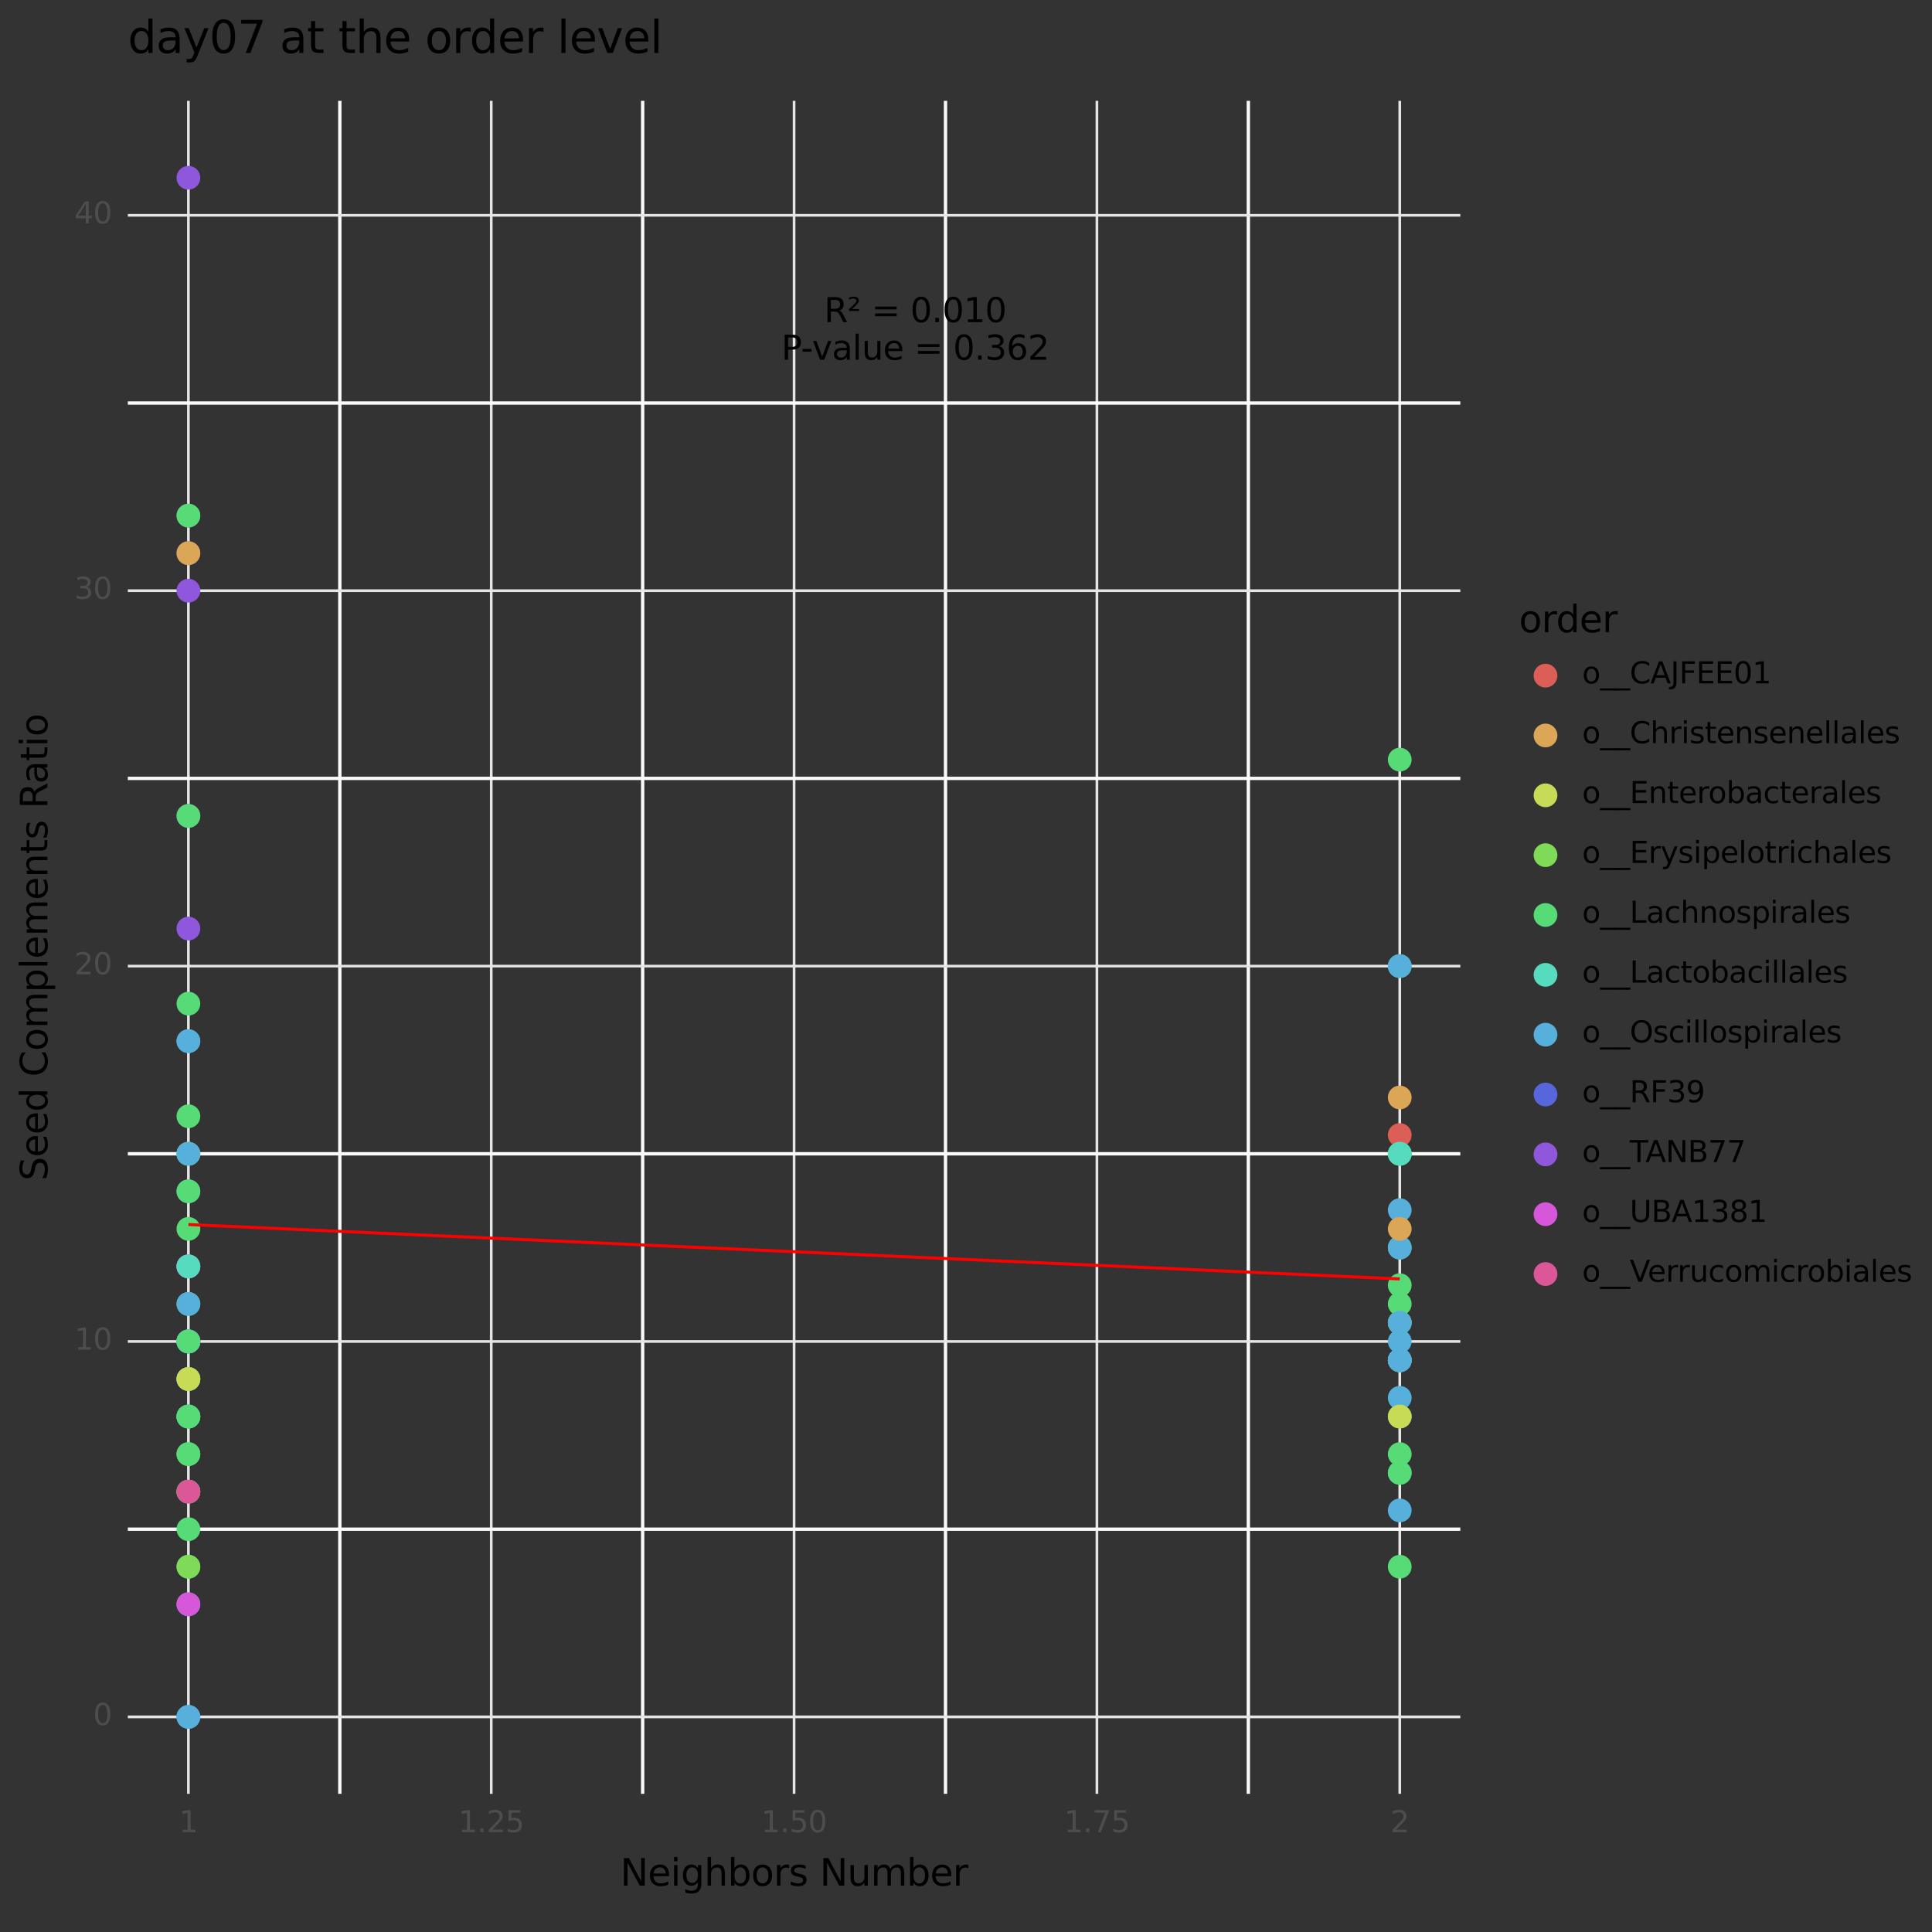 <?xml version="1.0" encoding="utf-8" standalone="no"?>
<!DOCTYPE svg PUBLIC "-//W3C//DTD SVG 1.1//EN"
  "http://www.w3.org/Graphics/SVG/1.1/DTD/svg11.dtd">
<svg xmlns:xlink="http://www.w3.org/1999/xlink" width="576pt" height="576pt" viewBox="0 0 576 576" xmlns="http://www.w3.org/2000/svg" version="1.1">
 <rect x="0" y="0" width="576" height="576" fill="#333333" stroke="none"/>
 <defs>
  <style type="text/css">*{stroke-linejoin: round; stroke-linecap: butt}</style>
 </defs>
 <g id="figure_1">
  <g id="patch_1">
   <path d="M 0 576 
L 576 576 
L 576 0 
L 0 0 
L 0 576 
z
" style="fill: none"/>
  </g>
  <g id="axes_1">
   <g id="patch_2">
    <path d="M 38.114 534.807 
L 435.375 534.807 
L 435.375 30.055 
L 38.114 30.055 
L 38.114 534.807 
z
" style="fill: none"/>
   </g>
   <g id="matplotlib.axis_1">
    <g id="xtick_1">
     <g id="line2d_1">
      <path d="M 56.171 534.807 
L 56.171 30.055 
" clip-path="url(#p707b2f2fa1)" style="fill: none; stroke: #e5e5e5; stroke-width: 0.8"/>
     </g>
     <g id="text_1">
      <!-- 1 -->
      <g style="fill: #4d4d4d" transform="translate(53.372 546.244) scale(0.088 -0.088)">
       <defs>
        <path id="DejaVuSans-31" d="M 794 531 
L 1825 531 
L 1825 4091 
L 703 3866 
L 703 4441 
L 1819 4666 
L 2450 4666 
L 2450 531 
L 3481 531 
L 3481 0 
L 794 0 
L 794 531 
z
" transform="scale(0.016)"/>
       </defs>
       <use xlink:href="#DejaVuSans-31"/>
      </g>
     </g>
    </g>
    <g id="xtick_2">
     <g id="line2d_2">
      <path d="M 146.458 534.807 
L 146.458 30.055 
" clip-path="url(#p707b2f2fa1)" style="fill: none; stroke: #e5e5e5; stroke-width: 0.8"/>
     </g>
     <g id="text_2">
      <!-- 1.25 -->
      <g style="fill: #4d4d4d" transform="translate(136.661 546.244) scale(0.088 -0.088)">
       <defs>
        <path id="DejaVuSans-2e" d="M 684 794 
L 1344 794 
L 1344 0 
L 684 0 
L 684 794 
z
" transform="scale(0.016)"/>
        <path id="DejaVuSans-32" d="M 1228 531 
L 3431 531 
L 3431 0 
L 469 0 
L 469 531 
Q 828 903 1448 1529 
Q 2069 2156 2228 2338 
Q 2531 2678 2651 2914 
Q 2772 3150 2772 3378 
Q 2772 3750 2511 3984 
Q 2250 4219 1831 4219 
Q 1534 4219 1204 4116 
Q 875 4013 500 3803 
L 500 4441 
Q 881 4594 1212 4672 
Q 1544 4750 1819 4750 
Q 2544 4750 2975 4387 
Q 3406 4025 3406 3419 
Q 3406 3131 3298 2873 
Q 3191 2616 2906 2266 
Q 2828 2175 2409 1742 
Q 1991 1309 1228 531 
z
" transform="scale(0.016)"/>
        <path id="DejaVuSans-35" d="M 691 4666 
L 3169 4666 
L 3169 4134 
L 1269 4134 
L 1269 2991 
Q 1406 3038 1543 3061 
Q 1681 3084 1819 3084 
Q 2600 3084 3056 2656 
Q 3513 2228 3513 1497 
Q 3513 744 3044 326 
Q 2575 -91 1722 -91 
Q 1428 -91 1123 -41 
Q 819 9 494 109 
L 494 744 
Q 775 591 1075 516 
Q 1375 441 1709 441 
Q 2250 441 2565 725 
Q 2881 1009 2881 1497 
Q 2881 1984 2565 2268 
Q 2250 2553 1709 2553 
Q 1456 2553 1204 2497 
Q 953 2441 691 2322 
L 691 4666 
z
" transform="scale(0.016)"/>
       </defs>
       <use xlink:href="#DejaVuSans-31"/>
       <use xlink:href="#DejaVuSans-2e" x="63.623"/>
       <use xlink:href="#DejaVuSans-32" x="95.41"/>
       <use xlink:href="#DejaVuSans-35" x="159.033"/>
      </g>
     </g>
    </g>
    <g id="xtick_3">
     <g id="line2d_3">
      <path d="M 236.744 534.807 
L 236.744 30.055 
" clip-path="url(#p707b2f2fa1)" style="fill: none; stroke: #e5e5e5; stroke-width: 0.8"/>
     </g>
     <g id="text_3">
      <!-- 1.50 -->
      <g style="fill: #4d4d4d" transform="translate(226.947 546.244) scale(0.088 -0.088)">
       <defs>
        <path id="DejaVuSans-30" d="M 2034 4250 
Q 1547 4250 1301 3770 
Q 1056 3291 1056 2328 
Q 1056 1369 1301 889 
Q 1547 409 2034 409 
Q 2525 409 2770 889 
Q 3016 1369 3016 2328 
Q 3016 3291 2770 3770 
Q 2525 4250 2034 4250 
z
M 2034 4750 
Q 2819 4750 3233 4129 
Q 3647 3509 3647 2328 
Q 3647 1150 3233 529 
Q 2819 -91 2034 -91 
Q 1250 -91 836 529 
Q 422 1150 422 2328 
Q 422 3509 836 4129 
Q 1250 4750 2034 4750 
z
" transform="scale(0.016)"/>
       </defs>
       <use xlink:href="#DejaVuSans-31"/>
       <use xlink:href="#DejaVuSans-2e" x="63.623"/>
       <use xlink:href="#DejaVuSans-35" x="95.41"/>
       <use xlink:href="#DejaVuSans-30" x="159.033"/>
      </g>
     </g>
    </g>
    <g id="xtick_4">
     <g id="line2d_4">
      <path d="M 327.031 534.807 
L 327.031 30.055 
" clip-path="url(#p707b2f2fa1)" style="fill: none; stroke: #e5e5e5; stroke-width: 0.8"/>
     </g>
     <g id="text_4">
      <!-- 1.75 -->
      <g style="fill: #4d4d4d" transform="translate(317.234 546.244) scale(0.088 -0.088)">
       <defs>
        <path id="DejaVuSans-37" d="M 525 4666 
L 3525 4666 
L 3525 4397 
L 1831 0 
L 1172 0 
L 2766 4134 
L 525 4134 
L 525 4666 
z
" transform="scale(0.016)"/>
       </defs>
       <use xlink:href="#DejaVuSans-31"/>
       <use xlink:href="#DejaVuSans-2e" x="63.623"/>
       <use xlink:href="#DejaVuSans-37" x="95.41"/>
       <use xlink:href="#DejaVuSans-35" x="159.033"/>
      </g>
     </g>
    </g>
    <g id="xtick_5">
     <g id="line2d_5">
      <path d="M 417.317 534.807 
L 417.317 30.055 
" clip-path="url(#p707b2f2fa1)" style="fill: none; stroke: #e5e5e5; stroke-width: 0.8"/>
     </g>
     <g id="text_5">
      <!-- 2 -->
      <g style="fill: #4d4d4d" transform="translate(414.518 546.244) scale(0.088 -0.088)">
       <use xlink:href="#DejaVuSans-32"/>
      </g>
     </g>
    </g>
    <g id="xtick_6">
     <g id="line2d_6">
      <path d="M 101.314 534.807 
L 101.314 30.055 
" clip-path="url(#p707b2f2fa1)" style="fill: none; stroke: #fafafa"/>
     </g>
    </g>
    <g id="xtick_7">
     <g id="line2d_7">
      <path d="M 191.601 534.807 
L 191.601 30.055 
" clip-path="url(#p707b2f2fa1)" style="fill: none; stroke: #fafafa"/>
     </g>
    </g>
    <g id="xtick_8">
     <g id="line2d_8">
      <path d="M 281.887 534.807 
L 281.887 30.055 
" clip-path="url(#p707b2f2fa1)" style="fill: none; stroke: #fafafa"/>
     </g>
    </g>
    <g id="xtick_9">
     <g id="line2d_9">
      <path d="M 372.174 534.807 
L 372.174 30.055 
" clip-path="url(#p707b2f2fa1)" style="fill: none; stroke: #fafafa"/>
     </g>
    </g>
   </g>
   <g id="matplotlib.axis_2">
    <g id="ytick_1">
     <g id="line2d_10">
      <path d="M 38.114 511.864 
L 435.375 511.864 
" clip-path="url(#p707b2f2fa1)" style="fill: none; stroke: #e5e5e5; stroke-width: 0.8"/>
     </g>
     <g id="text_6">
      <!-- 0 -->
      <g style="fill: #4d4d4d" transform="translate(27.765 514.292) scale(0.088 -0.088)">
       <use xlink:href="#DejaVuSans-30"/>
      </g>
     </g>
    </g>
    <g id="ytick_2">
     <g id="line2d_11">
      <path d="M 38.114 399.946 
L 435.375 399.946 
" clip-path="url(#p707b2f2fa1)" style="fill: none; stroke: #e5e5e5; stroke-width: 0.8"/>
     </g>
     <g id="text_7">
      <!-- 10 -->
      <g style="fill: #4d4d4d" transform="translate(22.166 402.374) scale(0.088 -0.088)">
       <use xlink:href="#DejaVuSans-31"/>
       <use xlink:href="#DejaVuSans-30" x="63.623"/>
      </g>
     </g>
    </g>
    <g id="ytick_3">
     <g id="line2d_12">
      <path d="M 38.114 288.027 
L 435.375 288.027 
" clip-path="url(#p707b2f2fa1)" style="fill: none; stroke: #e5e5e5; stroke-width: 0.8"/>
     </g>
     <g id="text_8">
      <!-- 20 -->
      <g style="fill: #4d4d4d" transform="translate(22.166 290.455) scale(0.088 -0.088)">
       <use xlink:href="#DejaVuSans-32"/>
       <use xlink:href="#DejaVuSans-30" x="63.623"/>
      </g>
     </g>
    </g>
    <g id="ytick_4">
     <g id="line2d_13">
      <path d="M 38.114 176.109 
L 435.375 176.109 
" clip-path="url(#p707b2f2fa1)" style="fill: none; stroke: #e5e5e5; stroke-width: 0.8"/>
     </g>
     <g id="text_9">
      <!-- 30 -->
      <g style="fill: #4d4d4d" transform="translate(22.166 178.537) scale(0.088 -0.088)">
       <defs>
        <path id="DejaVuSans-33" d="M 2597 2516 
Q 3050 2419 3304 2112 
Q 3559 1806 3559 1356 
Q 3559 666 3084 287 
Q 2609 -91 1734 -91 
Q 1441 -91 1130 -33 
Q 819 25 488 141 
L 488 750 
Q 750 597 1062 519 
Q 1375 441 1716 441 
Q 2309 441 2620 675 
Q 2931 909 2931 1356 
Q 2931 1769 2642 2001 
Q 2353 2234 1838 2234 
L 1294 2234 
L 1294 2753 
L 1863 2753 
Q 2328 2753 2575 2939 
Q 2822 3125 2822 3475 
Q 2822 3834 2567 4026 
Q 2313 4219 1838 4219 
Q 1578 4219 1281 4162 
Q 984 4106 628 3988 
L 628 4550 
Q 988 4650 1302 4700 
Q 1616 4750 1894 4750 
Q 2613 4750 3031 4423 
Q 3450 4097 3450 3541 
Q 3450 3153 3228 2886 
Q 3006 2619 2597 2516 
z
" transform="scale(0.016)"/>
       </defs>
       <use xlink:href="#DejaVuSans-33"/>
       <use xlink:href="#DejaVuSans-30" x="63.623"/>
      </g>
     </g>
    </g>
    <g id="ytick_5">
     <g id="line2d_14">
      <path d="M 38.114 64.19 
L 435.375 64.19 
" clip-path="url(#p707b2f2fa1)" style="fill: none; stroke: #e5e5e5; stroke-width: 0.8"/>
     </g>
     <g id="text_10">
      <!-- 40 -->
      <g style="fill: #4d4d4d" transform="translate(22.166 66.619) scale(0.088 -0.088)">
       <defs>
        <path id="DejaVuSans-34" d="M 2419 4116 
L 825 1625 
L 2419 1625 
L 2419 4116 
z
M 2253 4666 
L 3047 4666 
L 3047 1625 
L 3713 1625 
L 3713 1100 
L 3047 1100 
L 3047 0 
L 2419 0 
L 2419 1100 
L 313 1100 
L 313 1709 
L 2253 4666 
z
" transform="scale(0.016)"/>
       </defs>
       <use xlink:href="#DejaVuSans-34"/>
       <use xlink:href="#DejaVuSans-30" x="63.623"/>
      </g>
     </g>
    </g>
    <g id="ytick_6">
     <g id="line2d_15">
      <path d="M 38.114 455.905 
L 435.375 455.905 
" clip-path="url(#p707b2f2fa1)" style="fill: none; stroke: #fafafa"/>
     </g>
    </g>
    <g id="ytick_7">
     <g id="line2d_16">
      <path d="M 38.114 343.986 
L 435.375 343.986 
" clip-path="url(#p707b2f2fa1)" style="fill: none; stroke: #fafafa"/>
     </g>
    </g>
    <g id="ytick_8">
     <g id="line2d_17">
      <path d="M 38.114 232.068 
L 435.375 232.068 
" clip-path="url(#p707b2f2fa1)" style="fill: none; stroke: #fafafa"/>
     </g>
    </g>
    <g id="ytick_9">
     <g id="line2d_18">
      <path d="M 38.114 120.149 
L 435.375 120.149 
" clip-path="url(#p707b2f2fa1)" style="fill: none; stroke: #fafafa"/>
     </g>
    </g>
   </g>
   <g id="PathCollection_1">
    <path d="M 417.317 391.856 
C 418.14 391.856 418.929 391.529 419.511 390.947 
C 420.092 390.365 420.419 389.576 420.419 388.754 
C 420.419 387.931 420.092 387.142 419.511 386.56 
C 418.929 385.979 418.14 385.652 417.317 385.652 
C 416.495 385.652 415.706 385.979 415.124 386.56 
C 414.542 387.142 414.215 387.931 414.215 388.754 
C 414.215 389.576 414.542 390.365 415.124 390.947 
C 415.706 391.529 416.495 391.856 417.317 391.856 
z
" clip-path="url(#p707b2f2fa1)" style="fill: #57db77; stroke: #57db77; stroke-width: 0.886"/>
    <path d="M 56.171 369.472 
C 56.994 369.472 57.783 369.145 58.365 368.563 
C 58.946 367.982 59.273 367.193 59.273 366.37 
C 59.273 365.547 58.946 364.758 58.365 364.177 
C 57.783 363.595 56.994 363.268 56.171 363.268 
C 55.349 363.268 54.56 363.595 53.978 364.177 
C 53.396 364.758 53.069 365.547 53.069 366.37 
C 53.069 367.193 53.396 367.982 53.978 368.563 
C 54.56 369.145 55.349 369.472 56.171 369.472 
z
" clip-path="url(#p707b2f2fa1)" style="fill: #57db77; stroke: #57db77; stroke-width: 0.886"/>
    <path d="M 417.317 330.3 
C 418.14 330.3 418.929 329.974 419.511 329.392 
C 420.092 328.81 420.419 328.021 420.419 327.199 
C 420.419 326.376 420.092 325.587 419.511 325.005 
C 418.929 324.424 418.14 324.097 417.317 324.097 
C 416.495 324.097 415.706 324.424 415.124 325.005 
C 414.542 325.587 414.215 326.376 414.215 327.199 
C 414.215 328.021 414.542 328.81 415.124 329.392 
C 415.706 329.974 416.495 330.3 417.317 330.3 
z
" clip-path="url(#p707b2f2fa1)" style="fill: #dba757; stroke: #dba757; stroke-width: 0.886"/>
    <path d="M 417.317 291.129 
C 418.14 291.129 418.929 290.802 419.511 290.22 
C 420.092 289.639 420.419 288.85 420.419 288.027 
C 420.419 287.205 420.092 286.416 419.511 285.834 
C 418.929 285.252 418.14 284.925 417.317 284.925 
C 416.495 284.925 415.706 285.252 415.124 285.834 
C 414.542 286.416 414.215 287.205 414.215 288.027 
C 414.215 288.85 414.542 289.639 415.124 290.22 
C 415.706 290.802 416.495 291.129 417.317 291.129 
z
" clip-path="url(#p707b2f2fa1)" style="fill: #57db77; stroke: #57db77; stroke-width: 0.886"/>
    <path d="M 417.317 347.088 
C 418.14 347.088 418.929 346.761 419.511 346.18 
C 420.092 345.598 420.419 344.809 420.419 343.986 
C 420.419 343.164 420.092 342.375 419.511 341.793 
C 418.929 341.211 418.14 340.885 417.317 340.885 
C 416.495 340.885 415.706 341.211 415.124 341.793 
C 414.542 342.375 414.215 343.164 414.215 343.986 
C 414.215 344.809 414.542 345.598 415.124 346.18 
C 415.706 346.761 416.495 347.088 417.317 347.088 
z
" clip-path="url(#p707b2f2fa1)" style="fill: #57db77; stroke: #57db77; stroke-width: 0.886"/>
    <path d="M 417.317 397.451 
C 418.14 397.451 418.929 397.125 419.511 396.543 
C 420.092 395.961 420.419 395.172 420.419 394.35 
C 420.419 393.527 420.092 392.738 419.511 392.156 
C 418.929 391.575 418.14 391.248 417.317 391.248 
C 416.495 391.248 415.706 391.575 415.124 392.156 
C 414.542 392.738 414.215 393.527 414.215 394.35 
C 414.215 395.172 414.542 395.961 415.124 396.543 
C 415.706 397.125 416.495 397.451 417.317 397.451 
z
" clip-path="url(#p707b2f2fa1)" style="fill: #dba757; stroke: #dba757; stroke-width: 0.886"/>
    <path d="M 417.317 419.835 
C 418.14 419.835 418.929 419.508 419.511 418.927 
C 420.092 418.345 420.419 417.556 420.419 416.733 
C 420.419 415.911 420.092 415.122 419.511 414.54 
C 418.929 413.958 418.14 413.632 417.317 413.632 
C 416.495 413.632 415.706 413.958 415.124 414.54 
C 414.542 415.122 414.215 415.911 414.215 416.733 
C 414.215 417.556 414.542 418.345 415.124 418.927 
C 415.706 419.508 416.495 419.835 417.317 419.835 
z
" clip-path="url(#p707b2f2fa1)" style="fill: #57afdb; stroke: #57afdb; stroke-width: 0.886"/>
    <path d="M 417.317 408.643 
C 418.14 408.643 418.929 408.316 419.511 407.735 
C 420.092 407.153 420.419 406.364 420.419 405.542 
C 420.419 404.719 420.092 403.93 419.511 403.348 
C 418.929 402.767 418.14 402.44 417.317 402.44 
C 416.495 402.44 415.706 402.767 415.124 403.348 
C 414.542 403.93 414.215 404.719 414.215 405.542 
C 414.215 406.364 414.542 407.153 415.124 407.735 
C 415.706 408.316 416.495 408.643 417.317 408.643 
z
" clip-path="url(#p707b2f2fa1)" style="fill: #57afdb; stroke: #57afdb; stroke-width: 0.886"/>
    <path d="M 417.317 291.129 
C 418.14 291.129 418.929 290.802 419.511 290.22 
C 420.092 289.639 420.419 288.85 420.419 288.027 
C 420.419 287.205 420.092 286.416 419.511 285.834 
C 418.929 285.252 418.14 284.925 417.317 284.925 
C 416.495 284.925 415.706 285.252 415.124 285.834 
C 414.542 286.416 414.215 287.205 414.215 288.027 
C 414.215 288.85 414.542 289.639 415.124 290.22 
C 415.706 290.802 416.495 291.129 417.317 291.129 
z
" clip-path="url(#p707b2f2fa1)" style="fill: #57afdb; stroke: #57afdb; stroke-width: 0.886"/>
    <path d="M 56.171 403.047 
C 56.994 403.047 57.783 402.721 58.365 402.139 
C 58.946 401.557 59.273 400.768 59.273 399.946 
C 59.273 399.123 58.946 398.334 58.365 397.752 
C 57.783 397.171 56.994 396.844 56.171 396.844 
C 55.349 396.844 54.56 397.171 53.978 397.752 
C 53.396 398.334 53.069 399.123 53.069 399.946 
C 53.069 400.768 53.396 401.557 53.978 402.139 
C 54.56 402.721 55.349 403.047 56.171 403.047 
z
" clip-path="url(#p707b2f2fa1)" style="fill: #57afdb; stroke: #57afdb; stroke-width: 0.886"/>
    <path d="M 417.317 408.643 
C 418.14 408.643 418.929 408.316 419.511 407.735 
C 420.092 407.153 420.419 406.364 420.419 405.542 
C 420.419 404.719 420.092 403.93 419.511 403.348 
C 418.929 402.767 418.14 402.44 417.317 402.44 
C 416.495 402.44 415.706 402.767 415.124 403.348 
C 414.542 403.93 414.215 404.719 414.215 405.542 
C 414.215 406.364 414.542 407.153 415.124 407.735 
C 415.706 408.316 416.495 408.643 417.317 408.643 
z
" clip-path="url(#p707b2f2fa1)" style="fill: #c7db57; stroke: #c7db57; stroke-width: 0.886"/>
    <path d="M 417.317 408.643 
C 418.14 408.643 418.929 408.316 419.511 407.735 
C 420.092 407.153 420.419 406.364 420.419 405.542 
C 420.419 404.719 420.092 403.93 419.511 403.348 
C 418.929 402.767 418.14 402.44 417.317 402.44 
C 416.495 402.44 415.706 402.767 415.124 403.348 
C 414.542 403.93 414.215 404.719 414.215 405.542 
C 414.215 406.364 414.542 407.153 415.124 407.735 
C 415.706 408.316 416.495 408.643 417.317 408.643 
z
" clip-path="url(#p707b2f2fa1)" style="fill: #57afdb; stroke: #57afdb; stroke-width: 0.886"/>
    <path d="M 417.317 341.492 
C 418.14 341.492 418.929 341.165 419.511 340.584 
C 420.092 340.002 420.419 339.213 420.419 338.39 
C 420.419 337.568 420.092 336.779 419.511 336.197 
C 418.929 335.615 418.14 335.289 417.317 335.289 
C 416.495 335.289 415.706 335.615 415.124 336.197 
C 414.542 336.779 414.215 337.568 414.215 338.39 
C 414.215 339.213 414.542 340.002 415.124 340.584 
C 415.706 341.165 416.495 341.492 417.317 341.492 
z
" clip-path="url(#p707b2f2fa1)" style="fill: #db5f57; stroke: #db5f57; stroke-width: 0.886"/>
    <path d="M 417.317 442.219 
C 418.14 442.219 418.929 441.892 419.511 441.31 
C 420.092 440.729 420.419 439.94 420.419 439.117 
C 420.419 438.294 420.092 437.505 419.511 436.924 
C 418.929 436.342 418.14 436.015 417.317 436.015 
C 416.495 436.015 415.706 436.342 415.124 436.924 
C 414.542 437.505 414.215 438.294 414.215 439.117 
C 414.215 439.94 414.542 440.729 415.124 441.31 
C 415.706 441.892 416.495 442.219 417.317 442.219 
z
" clip-path="url(#p707b2f2fa1)" style="fill: #57afdb; stroke: #57afdb; stroke-width: 0.886"/>
    <path d="M 56.171 436.623 
C 56.994 436.623 57.783 436.296 58.365 435.714 
C 58.946 435.133 59.273 434.344 59.273 433.521 
C 59.273 432.699 58.946 431.909 58.365 431.328 
C 57.783 430.746 56.994 430.419 56.171 430.419 
C 55.349 430.419 54.56 430.746 53.978 431.328 
C 53.396 431.909 53.069 432.699 53.069 433.521 
C 53.069 434.344 53.396 435.133 53.978 435.714 
C 54.56 436.296 55.349 436.623 56.171 436.623 
z
" clip-path="url(#p707b2f2fa1)" style="fill: #57db77; stroke: #57db77; stroke-width: 0.886"/>
    <path d="M 417.317 347.088 
C 418.14 347.088 418.929 346.761 419.511 346.18 
C 420.092 345.598 420.419 344.809 420.419 343.986 
C 420.419 343.164 420.092 342.375 419.511 341.793 
C 418.929 341.211 418.14 340.885 417.317 340.885 
C 416.495 340.885 415.706 341.211 415.124 341.793 
C 414.542 342.375 414.215 343.164 414.215 343.986 
C 414.215 344.809 414.542 345.598 415.124 346.18 
C 415.706 346.761 416.495 347.088 417.317 347.088 
z
" clip-path="url(#p707b2f2fa1)" style="fill: #57db77; stroke: #57db77; stroke-width: 0.886"/>
    <path d="M 56.171 380.664 
C 56.994 380.664 57.783 380.337 58.365 379.755 
C 58.946 379.174 59.273 378.385 59.273 377.562 
C 59.273 376.739 58.946 375.95 58.365 375.369 
C 57.783 374.787 56.994 374.46 56.171 374.46 
C 55.349 374.46 54.56 374.787 53.978 375.369 
C 53.396 375.95 53.069 376.739 53.069 377.562 
C 53.069 378.385 53.396 379.174 53.978 379.755 
C 54.56 380.337 55.349 380.664 56.171 380.664 
z
" clip-path="url(#p707b2f2fa1)" style="fill: #57afdb; stroke: #57afdb; stroke-width: 0.886"/>
    <path d="M 56.171 380.664 
C 56.994 380.664 57.783 380.337 58.365 379.755 
C 58.946 379.174 59.273 378.385 59.273 377.562 
C 59.273 376.739 58.946 375.95 58.365 375.369 
C 57.783 374.787 56.994 374.46 56.171 374.46 
C 55.349 374.46 54.56 374.787 53.978 375.369 
C 53.396 375.95 53.069 376.739 53.069 377.562 
C 53.069 378.385 53.396 379.174 53.978 379.755 
C 54.56 380.337 55.349 380.664 56.171 380.664 
z
" clip-path="url(#p707b2f2fa1)" style="fill: #57afdb; stroke: #57afdb; stroke-width: 0.886"/>
    <path d="M 417.317 470.198 
C 418.14 470.198 418.929 469.872 419.511 469.29 
C 420.092 468.708 420.419 467.919 420.419 467.097 
C 420.419 466.274 420.092 465.485 419.511 464.903 
C 418.929 464.322 418.14 463.995 417.317 463.995 
C 416.495 463.995 415.706 464.322 415.124 464.903 
C 414.542 465.485 414.215 466.274 414.215 467.097 
C 414.215 467.919 414.542 468.708 415.124 469.29 
C 415.706 469.872 416.495 470.198 417.317 470.198 
z
" clip-path="url(#p707b2f2fa1)" style="fill: #57db77; stroke: #57db77; stroke-width: 0.886"/>
    <path d="M 56.171 459.007 
C 56.994 459.007 57.783 458.68 58.365 458.098 
C 58.946 457.516 59.273 456.727 59.273 455.905 
C 59.273 455.082 58.946 454.293 58.365 453.712 
C 57.783 453.13 56.994 452.803 56.171 452.803 
C 55.349 452.803 54.56 453.13 53.978 453.712 
C 53.396 454.293 53.069 455.082 53.069 455.905 
C 53.069 456.727 53.396 457.516 53.978 458.098 
C 54.56 458.68 55.349 459.007 56.171 459.007 
z
" clip-path="url(#p707b2f2fa1)" style="fill: #57db77; stroke: #57db77; stroke-width: 0.886"/>
    <path d="M 417.317 375.068 
C 418.14 375.068 418.929 374.741 419.511 374.159 
C 420.092 373.578 420.419 372.789 420.419 371.966 
C 420.419 371.143 420.092 370.354 419.511 369.773 
C 418.929 369.191 418.14 368.864 417.317 368.864 
C 416.495 368.864 415.706 369.191 415.124 369.773 
C 414.542 370.354 414.215 371.143 414.215 371.966 
C 414.215 372.789 414.542 373.578 415.124 374.159 
C 415.706 374.741 416.495 375.068 417.317 375.068 
z
" clip-path="url(#p707b2f2fa1)" style="fill: #57db77; stroke: #57db77; stroke-width: 0.886"/>
    <path d="M 417.317 363.876 
C 418.14 363.876 418.929 363.549 419.511 362.967 
C 420.092 362.386 420.419 361.597 420.419 360.774 
C 420.419 359.952 420.092 359.163 419.511 358.581 
C 418.929 357.999 418.14 357.672 417.317 357.672 
C 416.495 357.672 415.706 357.999 415.124 358.581 
C 414.542 359.163 414.215 359.952 414.215 360.774 
C 414.215 361.597 414.542 362.386 415.124 362.967 
C 415.706 363.549 416.495 363.876 417.317 363.876 
z
" clip-path="url(#p707b2f2fa1)" style="fill: #57afdb; stroke: #57afdb; stroke-width: 0.886"/>
    <path d="M 56.171 436.623 
C 56.994 436.623 57.783 436.296 58.365 435.714 
C 58.946 435.133 59.273 434.344 59.273 433.521 
C 59.273 432.699 58.946 431.909 58.365 431.328 
C 57.783 430.746 56.994 430.419 56.171 430.419 
C 55.349 430.419 54.56 430.746 53.978 431.328 
C 53.396 431.909 53.069 432.699 53.069 433.521 
C 53.069 434.344 53.396 435.133 53.978 435.714 
C 54.56 436.296 55.349 436.623 56.171 436.623 
z
" clip-path="url(#p707b2f2fa1)" style="fill: #57db77; stroke: #57db77; stroke-width: 0.886"/>
    <path d="M 417.317 425.431 
C 418.14 425.431 418.929 425.104 419.511 424.523 
C 420.092 423.941 420.419 423.152 420.419 422.329 
C 420.419 421.507 420.092 420.718 419.511 420.136 
C 418.929 419.554 418.14 419.227 417.317 419.227 
C 416.495 419.227 415.706 419.554 415.124 420.136 
C 414.542 420.718 414.215 421.507 414.215 422.329 
C 414.215 423.152 414.542 423.941 415.124 424.523 
C 415.706 425.104 416.495 425.431 417.317 425.431 
z
" clip-path="url(#p707b2f2fa1)" style="fill: #57dbbf; stroke: #57dbbf; stroke-width: 0.886"/>
    <path d="M 417.317 229.574 
C 418.14 229.574 418.929 229.247 419.511 228.665 
C 420.092 228.084 420.419 227.295 420.419 226.472 
C 420.419 225.649 420.092 224.86 419.511 224.279 
C 418.929 223.697 418.14 223.37 417.317 223.37 
C 416.495 223.37 415.706 223.697 415.124 224.279 
C 414.542 224.86 414.215 225.649 414.215 226.472 
C 414.215 227.295 414.542 228.084 415.124 228.665 
C 415.706 229.247 416.495 229.574 417.317 229.574 
z
" clip-path="url(#p707b2f2fa1)" style="fill: #57db77; stroke: #57db77; stroke-width: 0.886"/>
    <path d="M 56.171 403.047 
C 56.994 403.047 57.783 402.721 58.365 402.139 
C 58.946 401.557 59.273 400.768 59.273 399.946 
C 59.273 399.123 58.946 398.334 58.365 397.752 
C 57.783 397.171 56.994 396.844 56.171 396.844 
C 55.349 396.844 54.56 397.171 53.978 397.752 
C 53.396 398.334 53.069 399.123 53.069 399.946 
C 53.069 400.768 53.396 401.557 53.978 402.139 
C 54.56 402.721 55.349 403.047 56.171 403.047 
z
" clip-path="url(#p707b2f2fa1)" style="fill: #d757db; stroke: #d757db; stroke-width: 0.886"/>
    <path d="M 417.317 425.431 
C 418.14 425.431 418.929 425.104 419.511 424.523 
C 420.092 423.941 420.419 423.152 420.419 422.329 
C 420.419 421.507 420.092 420.718 419.511 420.136 
C 418.929 419.554 418.14 419.227 417.317 419.227 
C 416.495 419.227 415.706 419.554 415.124 420.136 
C 414.542 420.718 414.215 421.507 414.215 422.329 
C 414.215 423.152 414.542 423.941 415.124 424.523 
C 415.706 425.104 416.495 425.431 417.317 425.431 
z
" clip-path="url(#p707b2f2fa1)" style="fill: #c7db57; stroke: #c7db57; stroke-width: 0.886"/>
    <path d="M 417.317 403.047 
C 418.14 403.047 418.929 402.721 419.511 402.139 
C 420.092 401.557 420.419 400.768 420.419 399.946 
C 420.419 399.123 420.092 398.334 419.511 397.752 
C 418.929 397.171 418.14 396.844 417.317 396.844 
C 416.495 396.844 415.706 397.171 415.124 397.752 
C 414.542 398.334 414.215 399.123 414.215 399.946 
C 414.215 400.768 414.542 401.557 415.124 402.139 
C 415.706 402.721 416.495 403.047 417.317 403.047 
z
" clip-path="url(#p707b2f2fa1)" style="fill: #57afdb; stroke: #57afdb; stroke-width: 0.886"/>
    <path d="M 417.317 397.451 
C 418.14 397.451 418.929 397.125 419.511 396.543 
C 420.092 395.961 420.419 395.172 420.419 394.35 
C 420.419 393.527 420.092 392.738 419.511 392.156 
C 418.929 391.575 418.14 391.248 417.317 391.248 
C 416.495 391.248 415.706 391.575 415.124 392.156 
C 414.542 392.738 414.215 393.527 414.215 394.35 
C 414.215 395.172 414.542 395.961 415.124 396.543 
C 415.706 397.125 416.495 397.451 417.317 397.451 
z
" clip-path="url(#p707b2f2fa1)" style="fill: #57db77; stroke: #57db77; stroke-width: 0.886"/>
    <path d="M 417.317 408.643 
C 418.14 408.643 418.929 408.316 419.511 407.735 
C 420.092 407.153 420.419 406.364 420.419 405.542 
C 420.419 404.719 420.092 403.93 419.511 403.348 
C 418.929 402.767 418.14 402.44 417.317 402.44 
C 416.495 402.44 415.706 402.767 415.124 403.348 
C 414.542 403.93 414.215 404.719 414.215 405.542 
C 414.215 406.364 414.542 407.153 415.124 407.735 
C 415.706 408.316 416.495 408.643 417.317 408.643 
z
" clip-path="url(#p707b2f2fa1)" style="fill: #57afdb; stroke: #57afdb; stroke-width: 0.886"/>
    <path d="M 417.317 453.411 
C 418.14 453.411 418.929 453.084 419.511 452.502 
C 420.092 451.921 420.419 451.131 420.419 450.309 
C 420.419 449.486 420.092 448.697 419.511 448.116 
C 418.929 447.534 418.14 447.207 417.317 447.207 
C 416.495 447.207 415.706 447.534 415.124 448.116 
C 414.542 448.697 414.215 449.486 414.215 450.309 
C 414.215 451.131 414.542 451.921 415.124 452.502 
C 415.706 453.084 416.495 453.411 417.317 453.411 
z
" clip-path="url(#p707b2f2fa1)" style="fill: #57afdb; stroke: #57afdb; stroke-width: 0.886"/>
    <path d="M 56.171 481.39 
C 56.994 481.39 57.783 481.063 58.365 480.482 
C 58.946 479.9 59.273 479.111 59.273 478.288 
C 59.273 477.466 58.946 476.677 58.365 476.095 
C 57.783 475.514 56.994 475.187 56.171 475.187 
C 55.349 475.187 54.56 475.514 53.978 476.095 
C 53.396 476.677 53.069 477.466 53.069 478.288 
C 53.069 479.111 53.396 479.9 53.978 480.482 
C 54.56 481.063 55.349 481.39 56.171 481.39 
z
" clip-path="url(#p707b2f2fa1)" style="fill: #57afdb; stroke: #57afdb; stroke-width: 0.886"/>
    <path d="M 56.171 279.937 
C 56.994 279.937 57.783 279.61 58.365 279.029 
C 58.946 278.447 59.273 277.658 59.273 276.835 
C 59.273 276.013 58.946 275.224 58.365 274.642 
C 57.783 274.06 56.994 273.734 56.171 273.734 
C 55.349 273.734 54.56 274.06 53.978 274.642 
C 53.396 275.224 53.069 276.013 53.069 276.835 
C 53.069 277.658 53.396 278.447 53.978 279.029 
C 54.56 279.61 55.349 279.937 56.171 279.937 
z
" clip-path="url(#p707b2f2fa1)" style="fill: #8f57db; stroke: #8f57db; stroke-width: 0.886"/>
    <path d="M 417.317 375.068 
C 418.14 375.068 418.929 374.741 419.511 374.159 
C 420.092 373.578 420.419 372.789 420.419 371.966 
C 420.419 371.143 420.092 370.354 419.511 369.773 
C 418.929 369.191 418.14 368.864 417.317 368.864 
C 416.495 368.864 415.706 369.191 415.124 369.773 
C 414.542 370.354 414.215 371.143 414.215 371.966 
C 414.215 372.789 414.542 373.578 415.124 374.159 
C 415.706 374.741 416.495 375.068 417.317 375.068 
z
" clip-path="url(#p707b2f2fa1)" style="fill: #57afdb; stroke: #57afdb; stroke-width: 0.886"/>
    <path d="M 56.171 403.047 
C 56.994 403.047 57.783 402.721 58.365 402.139 
C 58.946 401.557 59.273 400.768 59.273 399.946 
C 59.273 399.123 58.946 398.334 58.365 397.752 
C 57.783 397.171 56.994 396.844 56.171 396.844 
C 55.349 396.844 54.56 397.171 53.978 397.752 
C 53.396 398.334 53.069 399.123 53.069 399.946 
C 53.069 400.768 53.396 401.557 53.978 402.139 
C 54.56 402.721 55.349 403.047 56.171 403.047 
z
" clip-path="url(#p707b2f2fa1)" style="fill: #57afdb; stroke: #57afdb; stroke-width: 0.886"/>
    <path d="M 417.317 442.219 
C 418.14 442.219 418.929 441.892 419.511 441.31 
C 420.092 440.729 420.419 439.94 420.419 439.117 
C 420.419 438.294 420.092 437.505 419.511 436.924 
C 418.929 436.342 418.14 436.015 417.317 436.015 
C 416.495 436.015 415.706 436.342 415.124 436.924 
C 414.542 437.505 414.215 438.294 414.215 439.117 
C 414.215 439.94 414.542 440.729 415.124 441.31 
C 415.706 441.892 416.495 442.219 417.317 442.219 
z
" clip-path="url(#p707b2f2fa1)" style="fill: #57db77; stroke: #57db77; stroke-width: 0.886"/>
    <path d="M 56.171 414.239 
C 56.994 414.239 57.783 413.912 58.365 413.331 
C 58.946 412.749 59.273 411.96 59.273 411.137 
C 59.273 410.315 58.946 409.526 58.365 408.944 
C 57.783 408.362 56.994 408.036 56.171 408.036 
C 55.349 408.036 54.56 408.362 53.978 408.944 
C 53.396 409.526 53.069 410.315 53.069 411.137 
C 53.069 411.96 53.396 412.749 53.978 413.331 
C 54.56 413.912 55.349 414.239 56.171 414.239 
z
" clip-path="url(#p707b2f2fa1)" style="fill: #57afdb; stroke: #57afdb; stroke-width: 0.886"/>
    <path d="M 56.171 347.088 
C 56.994 347.088 57.783 346.761 58.365 346.18 
C 58.946 345.598 59.273 344.809 59.273 343.986 
C 59.273 343.164 58.946 342.375 58.365 341.793 
C 57.783 341.211 56.994 340.885 56.171 340.885 
C 55.349 340.885 54.56 341.211 53.978 341.793 
C 53.396 342.375 53.069 343.164 53.069 343.986 
C 53.069 344.809 53.396 345.598 53.978 346.18 
C 54.56 346.761 55.349 347.088 56.171 347.088 
z
" clip-path="url(#p707b2f2fa1)" style="fill: #57dbbf; stroke: #57dbbf; stroke-width: 0.886"/>
    <path d="M 56.171 347.088 
C 56.994 347.088 57.783 346.761 58.365 346.18 
C 58.946 345.598 59.273 344.809 59.273 343.986 
C 59.273 343.164 58.946 342.375 58.365 341.793 
C 57.783 341.211 56.994 340.885 56.171 340.885 
C 55.349 340.885 54.56 341.211 53.978 341.793 
C 53.396 342.375 53.069 343.164 53.069 343.986 
C 53.069 344.809 53.396 345.598 53.978 346.18 
C 54.56 346.761 55.349 347.088 56.171 347.088 
z
" clip-path="url(#p707b2f2fa1)" style="fill: #7fdb57; stroke: #7fdb57; stroke-width: 0.886"/>
    <path d="M 56.171 470.198 
C 56.994 470.198 57.783 469.872 58.365 469.29 
C 58.946 468.708 59.273 467.919 59.273 467.097 
C 59.273 466.274 58.946 465.485 58.365 464.903 
C 57.783 464.322 56.994 463.995 56.171 463.995 
C 55.349 463.995 54.56 464.322 53.978 464.903 
C 53.396 465.485 53.069 466.274 53.069 467.097 
C 53.069 467.919 53.396 468.708 53.978 469.29 
C 54.56 469.872 55.349 470.198 56.171 470.198 
z
" clip-path="url(#p707b2f2fa1)" style="fill: #57db77; stroke: #57db77; stroke-width: 0.886"/>
    <path d="M 56.171 246.362 
C 56.994 246.362 57.783 246.035 58.365 245.453 
C 58.946 244.871 59.273 244.082 59.273 243.26 
C 59.273 242.437 58.946 241.648 58.365 241.066 
C 57.783 240.485 56.994 240.158 56.171 240.158 
C 55.349 240.158 54.56 240.485 53.978 241.066 
C 53.396 241.648 53.069 242.437 53.069 243.26 
C 53.069 244.082 53.396 244.871 53.978 245.453 
C 54.56 246.035 55.349 246.362 56.171 246.362 
z
" clip-path="url(#p707b2f2fa1)" style="fill: #8f57db; stroke: #8f57db; stroke-width: 0.886"/>
    <path d="M 56.171 246.362 
C 56.994 246.362 57.783 246.035 58.365 245.453 
C 58.946 244.871 59.273 244.082 59.273 243.26 
C 59.273 242.437 58.946 241.648 58.365 241.066 
C 57.783 240.485 56.994 240.158 56.171 240.158 
C 55.349 240.158 54.56 240.485 53.978 241.066 
C 53.396 241.648 53.069 242.437 53.069 243.26 
C 53.069 244.082 53.396 244.871 53.978 245.453 
C 54.56 246.035 55.349 246.362 56.171 246.362 
z
" clip-path="url(#p707b2f2fa1)" style="fill: #57db77; stroke: #57db77; stroke-width: 0.886"/>
    <path d="M 56.171 414.239 
C 56.994 414.239 57.783 413.912 58.365 413.331 
C 58.946 412.749 59.273 411.96 59.273 411.137 
C 59.273 410.315 58.946 409.526 58.365 408.944 
C 57.783 408.362 56.994 408.036 56.171 408.036 
C 55.349 408.036 54.56 408.362 53.978 408.944 
C 53.396 409.526 53.069 410.315 53.069 411.137 
C 53.069 411.96 53.396 412.749 53.978 413.331 
C 54.56 413.912 55.349 414.239 56.171 414.239 
z
" clip-path="url(#p707b2f2fa1)" style="fill: #7fdb57; stroke: #7fdb57; stroke-width: 0.886"/>
    <path d="M 56.171 414.239 
C 56.994 414.239 57.783 413.912 58.365 413.331 
C 58.946 412.749 59.273 411.96 59.273 411.137 
C 59.273 410.315 58.946 409.526 58.365 408.944 
C 57.783 408.362 56.994 408.036 56.171 408.036 
C 55.349 408.036 54.56 408.362 53.978 408.944 
C 53.396 409.526 53.069 410.315 53.069 411.137 
C 53.069 411.96 53.396 412.749 53.978 413.331 
C 54.56 413.912 55.349 414.239 56.171 414.239 
z
" clip-path="url(#p707b2f2fa1)" style="fill: #57db77; stroke: #57db77; stroke-width: 0.886"/>
    <path d="M 56.171 347.088 
C 56.994 347.088 57.783 346.761 58.365 346.18 
C 58.946 345.598 59.273 344.809 59.273 343.986 
C 59.273 343.164 58.946 342.375 58.365 341.793 
C 57.783 341.211 56.994 340.885 56.171 340.885 
C 55.349 340.885 54.56 341.211 53.978 341.793 
C 53.396 342.375 53.069 343.164 53.069 343.986 
C 53.069 344.809 53.396 345.598 53.978 346.18 
C 54.56 346.761 55.349 347.088 56.171 347.088 
z
" clip-path="url(#p707b2f2fa1)" style="fill: #57afdb; stroke: #57afdb; stroke-width: 0.886"/>
    <path d="M 417.317 436.623 
C 418.14 436.623 418.929 436.296 419.511 435.714 
C 420.092 435.133 420.419 434.344 420.419 433.521 
C 420.419 432.699 420.092 431.909 419.511 431.328 
C 418.929 430.746 418.14 430.419 417.317 430.419 
C 416.495 430.419 415.706 430.746 415.124 431.328 
C 414.542 431.909 414.215 432.699 414.215 433.521 
C 414.215 434.344 414.542 435.133 415.124 435.714 
C 415.706 436.296 416.495 436.623 417.317 436.623 
z
" clip-path="url(#p707b2f2fa1)" style="fill: #57db77; stroke: #57db77; stroke-width: 0.886"/>
    <path d="M 56.171 481.39 
C 56.994 481.39 57.783 481.063 58.365 480.482 
C 58.946 479.9 59.273 479.111 59.273 478.288 
C 59.273 477.466 58.946 476.677 58.365 476.095 
C 57.783 475.514 56.994 475.187 56.171 475.187 
C 55.349 475.187 54.56 475.514 53.978 476.095 
C 53.396 476.677 53.069 477.466 53.069 478.288 
C 53.069 479.111 53.396 479.9 53.978 480.482 
C 54.56 481.063 55.349 481.39 56.171 481.39 
z
" clip-path="url(#p707b2f2fa1)" style="fill: #d757db; stroke: #d757db; stroke-width: 0.886"/>
    <path d="M 56.171 335.896 
C 56.994 335.896 57.783 335.569 58.365 334.988 
C 58.946 334.406 59.273 333.617 59.273 332.795 
C 59.273 331.972 58.946 331.183 58.365 330.601 
C 57.783 330.02 56.994 329.693 56.171 329.693 
C 55.349 329.693 54.56 330.02 53.978 330.601 
C 53.396 331.183 53.069 331.972 53.069 332.795 
C 53.069 333.617 53.396 334.406 53.978 334.988 
C 54.56 335.569 55.349 335.896 56.171 335.896 
z
" clip-path="url(#p707b2f2fa1)" style="fill: #57db77; stroke: #57db77; stroke-width: 0.886"/>
    <path d="M 417.317 397.451 
C 418.14 397.451 418.929 397.125 419.511 396.543 
C 420.092 395.961 420.419 395.172 420.419 394.35 
C 420.419 393.527 420.092 392.738 419.511 392.156 
C 418.929 391.575 418.14 391.248 417.317 391.248 
C 416.495 391.248 415.706 391.575 415.124 392.156 
C 414.542 392.738 414.215 393.527 414.215 394.35 
C 414.215 395.172 414.542 395.961 415.124 396.543 
C 415.706 397.125 416.495 397.451 417.317 397.451 
z
" clip-path="url(#p707b2f2fa1)" style="fill: #57afdb; stroke: #57afdb; stroke-width: 0.886"/>
    <path d="M 56.171 380.664 
C 56.994 380.664 57.783 380.337 58.365 379.755 
C 58.946 379.174 59.273 378.385 59.273 377.562 
C 59.273 376.739 58.946 375.95 58.365 375.369 
C 57.783 374.787 56.994 374.46 56.171 374.46 
C 55.349 374.46 54.56 374.787 53.978 375.369 
C 53.396 375.95 53.069 376.739 53.069 377.562 
C 53.069 378.385 53.396 379.174 53.978 379.755 
C 54.56 380.337 55.349 380.664 56.171 380.664 
z
" clip-path="url(#p707b2f2fa1)" style="fill: #d757db; stroke: #d757db; stroke-width: 0.886"/>
    <path d="M 417.317 369.472 
C 418.14 369.472 418.929 369.145 419.511 368.563 
C 420.092 367.982 420.419 367.193 420.419 366.37 
C 420.419 365.547 420.092 364.758 419.511 364.177 
C 418.929 363.595 418.14 363.268 417.317 363.268 
C 416.495 363.268 415.706 363.595 415.124 364.177 
C 414.542 364.758 414.215 365.547 414.215 366.37 
C 414.215 367.193 414.542 367.982 415.124 368.563 
C 415.706 369.145 416.495 369.472 417.317 369.472 
z
" clip-path="url(#p707b2f2fa1)" style="fill: #dba757; stroke: #dba757; stroke-width: 0.886"/>
    <path d="M 56.171 313.513 
C 56.994 313.513 57.783 313.186 58.365 312.604 
C 58.946 312.022 59.273 311.233 59.273 310.411 
C 59.273 309.588 58.946 308.799 58.365 308.218 
C 57.783 307.636 56.994 307.309 56.171 307.309 
C 55.349 307.309 54.56 307.636 53.978 308.218 
C 53.396 308.799 53.069 309.588 53.069 310.411 
C 53.069 311.233 53.396 312.022 53.978 312.604 
C 54.56 313.186 55.349 313.513 56.171 313.513 
z
" clip-path="url(#p707b2f2fa1)" style="fill: #57afdb; stroke: #57afdb; stroke-width: 0.886"/>
    <path d="M 56.171 313.513 
C 56.994 313.513 57.783 313.186 58.365 312.604 
C 58.946 312.022 59.273 311.233 59.273 310.411 
C 59.273 309.588 58.946 308.799 58.365 308.218 
C 57.783 307.636 56.994 307.309 56.171 307.309 
C 55.349 307.309 54.56 307.636 53.978 308.218 
C 53.396 308.799 53.069 309.588 53.069 310.411 
C 53.069 311.233 53.396 312.022 53.978 312.604 
C 54.56 313.186 55.349 313.513 56.171 313.513 
z
" clip-path="url(#p707b2f2fa1)" style="fill: #57afdb; stroke: #57afdb; stroke-width: 0.886"/>
    <path d="M 56.171 403.047 
C 56.994 403.047 57.783 402.721 58.365 402.139 
C 58.946 401.557 59.273 400.768 59.273 399.946 
C 59.273 399.123 58.946 398.334 58.365 397.752 
C 57.783 397.171 56.994 396.844 56.171 396.844 
C 55.349 396.844 54.56 397.171 53.978 397.752 
C 53.396 398.334 53.069 399.123 53.069 399.946 
C 53.069 400.768 53.396 401.557 53.978 402.139 
C 54.56 402.721 55.349 403.047 56.171 403.047 
z
" clip-path="url(#p707b2f2fa1)" style="fill: #57afdb; stroke: #57afdb; stroke-width: 0.886"/>
    <path d="M 56.171 403.047 
C 56.994 403.047 57.783 402.721 58.365 402.139 
C 58.946 401.557 59.273 400.768 59.273 399.946 
C 59.273 399.123 58.946 398.334 58.365 397.752 
C 57.783 397.171 56.994 396.844 56.171 396.844 
C 55.349 396.844 54.56 397.171 53.978 397.752 
C 53.396 398.334 53.069 399.123 53.069 399.946 
C 53.069 400.768 53.396 401.557 53.978 402.139 
C 54.56 402.721 55.349 403.047 56.171 403.047 
z
" clip-path="url(#p707b2f2fa1)" style="fill: #57afdb; stroke: #57afdb; stroke-width: 0.886"/>
    <path d="M 56.171 514.966 
C 56.994 514.966 57.783 514.639 58.365 514.057 
C 58.946 513.476 59.273 512.687 59.273 511.864 
C 59.273 511.041 58.946 510.252 58.365 509.671 
C 57.783 509.089 56.994 508.762 56.171 508.762 
C 55.349 508.762 54.56 509.089 53.978 509.671 
C 53.396 510.252 53.069 511.041 53.069 511.864 
C 53.069 512.687 53.396 513.476 53.978 514.057 
C 54.56 514.639 55.349 514.966 56.171 514.966 
z
" clip-path="url(#p707b2f2fa1)" style="fill: #57afdb; stroke: #57afdb; stroke-width: 0.886"/>
    <path d="M 56.171 470.198 
C 56.994 470.198 57.783 469.872 58.365 469.29 
C 58.946 468.708 59.273 467.919 59.273 467.097 
C 59.273 466.274 58.946 465.485 58.365 464.903 
C 57.783 464.322 56.994 463.995 56.171 463.995 
C 55.349 463.995 54.56 464.322 53.978 464.903 
C 53.396 465.485 53.069 466.274 53.069 467.097 
C 53.069 467.919 53.396 468.708 53.978 469.29 
C 54.56 469.872 55.349 470.198 56.171 470.198 
z
" clip-path="url(#p707b2f2fa1)" style="fill: #7fdb57; stroke: #7fdb57; stroke-width: 0.886"/>
    <path d="M 56.171 56.1 
C 56.994 56.1 57.783 55.773 58.365 55.192 
C 58.946 54.61 59.273 53.821 59.273 52.998 
C 59.273 52.176 58.946 51.387 58.365 50.805 
C 57.783 50.223 56.994 49.897 56.171 49.897 
C 55.349 49.897 54.56 50.223 53.978 50.805 
C 53.396 51.387 53.069 52.176 53.069 52.998 
C 53.069 53.821 53.396 54.61 53.978 55.192 
C 54.56 55.773 55.349 56.1 56.171 56.1 
z
" clip-path="url(#p707b2f2fa1)" style="fill: #8f57db; stroke: #8f57db; stroke-width: 0.886"/>
    <path d="M 56.171 358.28 
C 56.994 358.28 57.783 357.953 58.365 357.372 
C 58.946 356.79 59.273 356.001 59.273 355.178 
C 59.273 354.356 58.946 353.567 58.365 352.985 
C 57.783 352.403 56.994 352.076 56.171 352.076 
C 55.349 352.076 54.56 352.403 53.978 352.985 
C 53.396 353.567 53.069 354.356 53.069 355.178 
C 53.069 356.001 53.396 356.79 53.978 357.372 
C 54.56 357.953 55.349 358.28 56.171 358.28 
z
" clip-path="url(#p707b2f2fa1)" style="fill: #57afdb; stroke: #57afdb; stroke-width: 0.886"/>
    <path d="M 417.317 386.26 
C 418.14 386.26 418.929 385.933 419.511 385.351 
C 420.092 384.769 420.419 383.98 420.419 383.158 
C 420.419 382.335 420.092 381.546 419.511 380.965 
C 418.929 380.383 418.14 380.056 417.317 380.056 
C 416.495 380.056 415.706 380.383 415.124 380.965 
C 414.542 381.546 414.215 382.335 414.215 383.158 
C 414.215 383.98 414.542 384.769 415.124 385.351 
C 415.706 385.933 416.495 386.26 417.317 386.26 
z
" clip-path="url(#p707b2f2fa1)" style="fill: #57db77; stroke: #57db77; stroke-width: 0.886"/>
    <path d="M 56.171 403.047 
C 56.994 403.047 57.783 402.721 58.365 402.139 
C 58.946 401.557 59.273 400.768 59.273 399.946 
C 59.273 399.123 58.946 398.334 58.365 397.752 
C 57.783 397.171 56.994 396.844 56.171 396.844 
C 55.349 396.844 54.56 397.171 53.978 397.752 
C 53.396 398.334 53.069 399.123 53.069 399.946 
C 53.069 400.768 53.396 401.557 53.978 402.139 
C 54.56 402.721 55.349 403.047 56.171 403.047 
z
" clip-path="url(#p707b2f2fa1)" style="fill: #57afdb; stroke: #57afdb; stroke-width: 0.886"/>
    <path d="M 56.171 156.827 
C 56.994 156.827 57.783 156.5 58.365 155.918 
C 58.946 155.337 59.273 154.548 59.273 153.725 
C 59.273 152.902 58.946 152.113 58.365 151.532 
C 57.783 150.95 56.994 150.623 56.171 150.623 
C 55.349 150.623 54.56 150.95 53.978 151.532 
C 53.396 152.113 53.069 152.902 53.069 153.725 
C 53.069 154.548 53.396 155.337 53.978 155.918 
C 54.56 156.5 55.349 156.827 56.171 156.827 
z
" clip-path="url(#p707b2f2fa1)" style="fill: #8f57db; stroke: #8f57db; stroke-width: 0.886"/>
    <path d="M 56.171 156.827 
C 56.994 156.827 57.783 156.5 58.365 155.918 
C 58.946 155.337 59.273 154.548 59.273 153.725 
C 59.273 152.902 58.946 152.113 58.365 151.532 
C 57.783 150.95 56.994 150.623 56.171 150.623 
C 55.349 150.623 54.56 150.95 53.978 151.532 
C 53.396 152.113 53.069 152.902 53.069 153.725 
C 53.069 154.548 53.396 155.337 53.978 155.918 
C 54.56 156.5 55.349 156.827 56.171 156.827 
z
" clip-path="url(#p707b2f2fa1)" style="fill: #57db77; stroke: #57db77; stroke-width: 0.886"/>
    <path d="M 56.171 514.966 
C 56.994 514.966 57.783 514.639 58.365 514.057 
C 58.946 513.476 59.273 512.687 59.273 511.864 
C 59.273 511.041 58.946 510.252 58.365 509.671 
C 57.783 509.089 56.994 508.762 56.171 508.762 
C 55.349 508.762 54.56 509.089 53.978 509.671 
C 53.396 510.252 53.069 511.041 53.069 511.864 
C 53.069 512.687 53.396 513.476 53.978 514.057 
C 54.56 514.639 55.349 514.966 56.171 514.966 
z
" clip-path="url(#p707b2f2fa1)" style="fill: #57afdb; stroke: #57afdb; stroke-width: 0.886"/>
    <path d="M 56.171 414.239 
C 56.994 414.239 57.783 413.912 58.365 413.331 
C 58.946 412.749 59.273 411.96 59.273 411.137 
C 59.273 410.315 58.946 409.526 58.365 408.944 
C 57.783 408.362 56.994 408.036 56.171 408.036 
C 55.349 408.036 54.56 408.362 53.978 408.944 
C 53.396 409.526 53.069 410.315 53.069 411.137 
C 53.069 411.96 53.396 412.749 53.978 413.331 
C 54.56 413.912 55.349 414.239 56.171 414.239 
z
" clip-path="url(#p707b2f2fa1)" style="fill: #c7db57; stroke: #c7db57; stroke-width: 0.886"/>
    <path d="M 56.171 302.321 
C 56.994 302.321 57.783 301.994 58.365 301.412 
C 58.946 300.831 59.273 300.042 59.273 299.219 
C 59.273 298.396 58.946 297.607 58.365 297.026 
C 57.783 296.444 56.994 296.117 56.171 296.117 
C 55.349 296.117 54.56 296.444 53.978 297.026 
C 53.396 297.607 53.069 298.396 53.069 299.219 
C 53.069 300.042 53.396 300.831 53.978 301.412 
C 54.56 301.994 55.349 302.321 56.171 302.321 
z
" clip-path="url(#p707b2f2fa1)" style="fill: #57db77; stroke: #57db77; stroke-width: 0.886"/>
    <path d="M 56.171 447.815 
C 56.994 447.815 57.783 447.488 58.365 446.906 
C 58.946 446.325 59.273 445.536 59.273 444.713 
C 59.273 443.89 58.946 443.101 58.365 442.52 
C 57.783 441.938 56.994 441.611 56.171 441.611 
C 55.349 441.611 54.56 441.938 53.978 442.52 
C 53.396 443.101 53.069 443.89 53.069 444.713 
C 53.069 445.536 53.396 446.325 53.978 446.906 
C 54.56 447.488 55.349 447.815 56.171 447.815 
z
" clip-path="url(#p707b2f2fa1)" style="fill: #7fdb57; stroke: #7fdb57; stroke-width: 0.886"/>
    <path d="M 56.171 391.856 
C 56.994 391.856 57.783 391.529 58.365 390.947 
C 58.946 390.365 59.273 389.576 59.273 388.754 
C 59.273 387.931 58.946 387.142 58.365 386.56 
C 57.783 385.979 56.994 385.652 56.171 385.652 
C 55.349 385.652 54.56 385.979 53.978 386.56 
C 53.396 387.142 53.069 387.931 53.069 388.754 
C 53.069 389.576 53.396 390.365 53.978 390.947 
C 54.56 391.529 55.349 391.856 56.171 391.856 
z
" clip-path="url(#p707b2f2fa1)" style="fill: #57db77; stroke: #57db77; stroke-width: 0.886"/>
    <path d="M 56.171 391.856 
C 56.994 391.856 57.783 391.529 58.365 390.947 
C 58.946 390.365 59.273 389.576 59.273 388.754 
C 59.273 387.931 58.946 387.142 58.365 386.56 
C 57.783 385.979 56.994 385.652 56.171 385.652 
C 55.349 385.652 54.56 385.979 53.978 386.56 
C 53.396 387.142 53.069 387.931 53.069 388.754 
C 53.069 389.576 53.396 390.365 53.978 390.947 
C 54.56 391.529 55.349 391.856 56.171 391.856 
z
" clip-path="url(#p707b2f2fa1)" style="fill: #57afdb; stroke: #57afdb; stroke-width: 0.886"/>
    <path d="M 56.171 168.019 
C 56.994 168.019 57.783 167.692 58.365 167.11 
C 58.946 166.528 59.273 165.739 59.273 164.917 
C 59.273 164.094 58.946 163.305 58.365 162.724 
C 57.783 162.142 56.994 161.815 56.171 161.815 
C 55.349 161.815 54.56 162.142 53.978 162.724 
C 53.396 163.305 53.069 164.094 53.069 164.917 
C 53.069 165.739 53.396 166.528 53.978 167.11 
C 54.56 167.692 55.349 168.019 56.171 168.019 
z
" clip-path="url(#p707b2f2fa1)" style="fill: #5767db; stroke: #5767db; stroke-width: 0.886"/>
    <path d="M 56.171 168.019 
C 56.994 168.019 57.783 167.692 58.365 167.11 
C 58.946 166.528 59.273 165.739 59.273 164.917 
C 59.273 164.094 58.946 163.305 58.365 162.724 
C 57.783 162.142 56.994 161.815 56.171 161.815 
C 55.349 161.815 54.56 162.142 53.978 162.724 
C 53.396 163.305 53.069 164.094 53.069 164.917 
C 53.069 165.739 53.396 166.528 53.978 167.11 
C 54.56 167.692 55.349 168.019 56.171 168.019 
z
" clip-path="url(#p707b2f2fa1)" style="fill: #dba757; stroke: #dba757; stroke-width: 0.886"/>
    <path d="M 56.171 179.21 
C 56.994 179.21 57.783 178.884 58.365 178.302 
C 58.946 177.72 59.273 176.931 59.273 176.109 
C 59.273 175.286 58.946 174.497 58.365 173.915 
C 57.783 173.334 56.994 173.007 56.171 173.007 
C 55.349 173.007 54.56 173.334 53.978 173.915 
C 53.396 174.497 53.069 175.286 53.069 176.109 
C 53.069 176.931 53.396 177.72 53.978 178.302 
C 54.56 178.884 55.349 179.21 56.171 179.21 
z
" clip-path="url(#p707b2f2fa1)" style="fill: #8f57db; stroke: #8f57db; stroke-width: 0.886"/>
    <path d="M 56.171 425.431 
C 56.994 425.431 57.783 425.104 58.365 424.523 
C 58.946 423.941 59.273 423.152 59.273 422.329 
C 59.273 421.507 58.946 420.718 58.365 420.136 
C 57.783 419.554 56.994 419.227 56.171 419.227 
C 55.349 419.227 54.56 419.554 53.978 420.136 
C 53.396 420.718 53.069 421.507 53.069 422.329 
C 53.069 423.152 53.396 423.941 53.978 424.523 
C 54.56 425.104 55.349 425.431 56.171 425.431 
z
" clip-path="url(#p707b2f2fa1)" style="fill: #57db77; stroke: #57db77; stroke-width: 0.886"/>
    <path d="M 56.171 425.431 
C 56.994 425.431 57.783 425.104 58.365 424.523 
C 58.946 423.941 59.273 423.152 59.273 422.329 
C 59.273 421.507 58.946 420.718 58.365 420.136 
C 57.783 419.554 56.994 419.227 56.171 419.227 
C 55.349 419.227 54.56 419.554 53.978 420.136 
C 53.396 420.718 53.069 421.507 53.069 422.329 
C 53.069 423.152 53.396 423.941 53.978 424.523 
C 54.56 425.104 55.349 425.431 56.171 425.431 
z
" clip-path="url(#p707b2f2fa1)" style="fill: #57db77; stroke: #57db77; stroke-width: 0.886"/>
    <path d="M 56.171 358.28 
C 56.994 358.28 57.783 357.953 58.365 357.372 
C 58.946 356.79 59.273 356.001 59.273 355.178 
C 59.273 354.356 58.946 353.567 58.365 352.985 
C 57.783 352.403 56.994 352.076 56.171 352.076 
C 55.349 352.076 54.56 352.403 53.978 352.985 
C 53.396 353.567 53.069 354.356 53.069 355.178 
C 53.069 356.001 53.396 356.79 53.978 357.372 
C 54.56 357.953 55.349 358.28 56.171 358.28 
z
" clip-path="url(#p707b2f2fa1)" style="fill: #57db77; stroke: #57db77; stroke-width: 0.886"/>
    <path d="M 56.171 403.047 
C 56.994 403.047 57.783 402.721 58.365 402.139 
C 58.946 401.557 59.273 400.768 59.273 399.946 
C 59.273 399.123 58.946 398.334 58.365 397.752 
C 57.783 397.171 56.994 396.844 56.171 396.844 
C 55.349 396.844 54.56 397.171 53.978 397.752 
C 53.396 398.334 53.069 399.123 53.069 399.946 
C 53.069 400.768 53.396 401.557 53.978 402.139 
C 54.56 402.721 55.349 403.047 56.171 403.047 
z
" clip-path="url(#p707b2f2fa1)" style="fill: #57db77; stroke: #57db77; stroke-width: 0.886"/>
    <path d="M 56.171 425.431 
C 56.994 425.431 57.783 425.104 58.365 424.523 
C 58.946 423.941 59.273 423.152 59.273 422.329 
C 59.273 421.507 58.946 420.718 58.365 420.136 
C 57.783 419.554 56.994 419.227 56.171 419.227 
C 55.349 419.227 54.56 419.554 53.978 420.136 
C 53.396 420.718 53.069 421.507 53.069 422.329 
C 53.069 423.152 53.396 423.941 53.978 424.523 
C 54.56 425.104 55.349 425.431 56.171 425.431 
z
" clip-path="url(#p707b2f2fa1)" style="fill: #57afdb; stroke: #57afdb; stroke-width: 0.886"/>
    <path d="M 56.171 425.431 
C 56.994 425.431 57.783 425.104 58.365 424.523 
C 58.946 423.941 59.273 423.152 59.273 422.329 
C 59.273 421.507 58.946 420.718 58.365 420.136 
C 57.783 419.554 56.994 419.227 56.171 419.227 
C 55.349 419.227 54.56 419.554 53.978 420.136 
C 53.396 420.718 53.069 421.507 53.069 422.329 
C 53.069 423.152 53.396 423.941 53.978 424.523 
C 54.56 425.104 55.349 425.431 56.171 425.431 
z
" clip-path="url(#p707b2f2fa1)" style="fill: #57db77; stroke: #57db77; stroke-width: 0.886"/>
    <path d="M 417.317 347.088 
C 418.14 347.088 418.929 346.761 419.511 346.18 
C 420.092 345.598 420.419 344.809 420.419 343.986 
C 420.419 343.164 420.092 342.375 419.511 341.793 
C 418.929 341.211 418.14 340.885 417.317 340.885 
C 416.495 340.885 415.706 341.211 415.124 341.793 
C 414.542 342.375 414.215 343.164 414.215 343.986 
C 414.215 344.809 414.542 345.598 415.124 346.18 
C 415.706 346.761 416.495 347.088 417.317 347.088 
z
" clip-path="url(#p707b2f2fa1)" style="fill: #57dbbf; stroke: #57dbbf; stroke-width: 0.886"/>
    <path d="M 56.171 447.815 
C 56.994 447.815 57.783 447.488 58.365 446.906 
C 58.946 446.325 59.273 445.536 59.273 444.713 
C 59.273 443.89 58.946 443.101 58.365 442.52 
C 57.783 441.938 56.994 441.611 56.171 441.611 
C 55.349 441.611 54.56 441.938 53.978 442.52 
C 53.396 443.101 53.069 443.89 53.069 444.713 
C 53.069 445.536 53.396 446.325 53.978 446.906 
C 54.56 447.488 55.349 447.815 56.171 447.815 
z
" clip-path="url(#p707b2f2fa1)" style="fill: #57db77; stroke: #57db77; stroke-width: 0.886"/>
    <path d="M 56.171 447.815 
C 56.994 447.815 57.783 447.488 58.365 446.906 
C 58.946 446.325 59.273 445.536 59.273 444.713 
C 59.273 443.89 58.946 443.101 58.365 442.52 
C 57.783 441.938 56.994 441.611 56.171 441.611 
C 55.349 441.611 54.56 441.938 53.978 442.52 
C 53.396 443.101 53.069 443.89 53.069 444.713 
C 53.069 445.536 53.396 446.325 53.978 446.906 
C 54.56 447.488 55.349 447.815 56.171 447.815 
z
" clip-path="url(#p707b2f2fa1)" style="fill: #db5797; stroke: #db5797; stroke-width: 0.886"/>
    <path d="M 56.171 380.664 
C 56.994 380.664 57.783 380.337 58.365 379.755 
C 58.946 379.174 59.273 378.385 59.273 377.562 
C 59.273 376.739 58.946 375.95 58.365 375.369 
C 57.783 374.787 56.994 374.46 56.171 374.46 
C 55.349 374.46 54.56 374.787 53.978 375.369 
C 53.396 375.95 53.069 376.739 53.069 377.562 
C 53.069 378.385 53.396 379.174 53.978 379.755 
C 54.56 380.337 55.349 380.664 56.171 380.664 
z
" clip-path="url(#p707b2f2fa1)" style="fill: #57dbbf; stroke: #57dbbf; stroke-width: 0.886"/>
   </g>
   <g id="line2d_19">
    <path d="M 56.171 365.079 
L 59.819 365.242 
L 63.467 365.406 
L 67.115 365.57 
L 70.763 365.734 
L 74.411 365.898 
L 78.059 366.061 
L 81.707 366.225 
L 85.355 366.389 
L 89.003 366.553 
L 92.651 366.716 
L 96.299 366.88 
L 99.947 367.044 
L 103.594 367.208 
L 107.242 367.372 
L 110.89 367.535 
L 114.538 367.699 
L 118.186 367.863 
L 121.834 368.027 
L 125.482 368.19 
L 129.13 368.354 
L 132.778 368.518 
L 136.426 368.682 
L 140.074 368.846 
L 143.722 369.009 
L 147.37 369.173 
L 151.018 369.337 
L 154.666 369.501 
L 158.314 369.664 
L 161.961 369.828 
L 165.609 369.992 
L 169.257 370.156 
L 172.905 370.32 
L 176.553 370.483 
L 180.201 370.647 
L 183.849 370.811 
L 187.497 370.975 
L 191.145 371.138 
L 194.793 371.302 
L 198.441 371.466 
L 202.089 371.63 
L 205.737 371.794 
L 209.385 371.957 
L 213.033 372.121 
L 216.681 372.285 
L 220.328 372.449 
L 223.976 372.612 
L 227.624 372.776 
L 231.272 372.94 
L 234.92 373.104 
L 238.568 373.267 
L 242.216 373.431 
L 245.864 373.595 
L 249.512 373.759 
L 253.16 373.923 
L 256.808 374.086 
L 260.456 374.25 
L 264.104 374.414 
L 267.752 374.578 
L 271.4 374.741 
L 275.048 374.905 
L 278.696 375.069 
L 282.343 375.233 
L 285.991 375.397 
L 289.639 375.56 
L 293.287 375.724 
L 296.935 375.888 
L 300.583 376.052 
L 304.231 376.215 
L 307.879 376.379 
L 311.527 376.543 
L 315.175 376.707 
L 318.823 376.871 
L 322.471 377.034 
L 326.119 377.198 
L 329.767 377.362 
L 333.415 377.526 
L 337.063 377.689 
L 340.71 377.853 
L 344.358 378.017 
L 348.006 378.181 
L 351.654 378.345 
L 355.302 378.508 
L 358.95 378.672 
L 362.598 378.836 
L 366.246 379 
L 369.894 379.163 
L 373.542 379.327 
L 377.19 379.491 
L 380.838 379.655 
L 384.486 379.819 
L 388.134 379.982 
L 391.782 380.146 
L 395.43 380.31 
L 399.078 380.474 
L 402.725 380.637 
L 406.373 380.801 
L 410.021 380.965 
L 413.669 381.129 
L 417.317 381.293 
" clip-path="url(#p707b2f2fa1)" style="fill: none; stroke: #ff0000; stroke-width: 0.886"/>
   </g>
   <g id="text_11">
    <g clip-path="url(#p707b2f2fa1)">
     <!-- R² = 0.010 -->
     <g transform="translate(245.698 96.045) scale(0.1 -0.1)">
      <defs>
       <path id="DejaVuSans-52" d="M 2841 2188 
Q 3044 2119 3236 1894 
Q 3428 1669 3622 1275 
L 4263 0 
L 3584 0 
L 2988 1197 
Q 2756 1666 2539 1819 
Q 2322 1972 1947 1972 
L 1259 1972 
L 1259 0 
L 628 0 
L 628 4666 
L 2053 4666 
Q 2853 4666 3247 4331 
Q 3641 3997 3641 3322 
Q 3641 2881 3436 2590 
Q 3231 2300 2841 2188 
z
M 1259 4147 
L 1259 2491 
L 2053 2491 
Q 2509 2491 2742 2702 
Q 2975 2913 2975 3322 
Q 2975 3731 2742 3939 
Q 2509 4147 2053 4147 
L 1259 4147 
z
" transform="scale(0.016)"/>
       <path id="DejaVuSans-b2" d="M 838 2444 
L 2163 2444 
L 2163 2088 
L 294 2088 
L 294 2431 
Q 400 2528 597 2703 
Q 1672 3656 1672 3950 
Q 1672 4156 1509 4282 
Q 1347 4409 1081 4409 
Q 919 4409 728 4354 
Q 538 4300 313 4191 
L 313 4575 
Q 553 4663 761 4706 
Q 969 4750 1147 4750 
Q 1600 4750 1872 4544 
Q 2144 4338 2144 4000 
Q 2144 3566 1109 2678 
Q 934 2528 838 2444 
z
" transform="scale(0.016)"/>
       <path id="DejaVuSans-20" transform="scale(0.016)"/>
       <path id="DejaVuSans-3d" d="M 678 2906 
L 4684 2906 
L 4684 2381 
L 678 2381 
L 678 2906 
z
M 678 1631 
L 4684 1631 
L 4684 1100 
L 678 1100 
L 678 1631 
z
" transform="scale(0.016)"/>
      </defs>
      <use xlink:href="#DejaVuSans-52"/>
      <use xlink:href="#DejaVuSans-b2" x="69.482"/>
      <use xlink:href="#DejaVuSans-20" x="109.57"/>
      <use xlink:href="#DejaVuSans-3d" x="141.357"/>
      <use xlink:href="#DejaVuSans-20" x="225.146"/>
      <use xlink:href="#DejaVuSans-30" x="256.934"/>
      <use xlink:href="#DejaVuSans-2e" x="320.557"/>
      <use xlink:href="#DejaVuSans-30" x="352.344"/>
      <use xlink:href="#DejaVuSans-31" x="415.967"/>
      <use xlink:href="#DejaVuSans-30" x="479.59"/>
     </g>
    </g>
    <g clip-path="url(#p707b2f2fa1)">
     <!-- P-value = 0.362 -->
     <g transform="translate(232.944 107.243) scale(0.1 -0.1)">
      <defs>
       <path id="DejaVuSans-50" d="M 1259 4147 
L 1259 2394 
L 2053 2394 
Q 2494 2394 2734 2622 
Q 2975 2850 2975 3272 
Q 2975 3691 2734 3919 
Q 2494 4147 2053 4147 
L 1259 4147 
z
M 628 4666 
L 2053 4666 
Q 2838 4666 3239 4311 
Q 3641 3956 3641 3272 
Q 3641 2581 3239 2228 
Q 2838 1875 2053 1875 
L 1259 1875 
L 1259 0 
L 628 0 
L 628 4666 
z
" transform="scale(0.016)"/>
       <path id="DejaVuSans-2d" d="M 313 2009 
L 1997 2009 
L 1997 1497 
L 313 1497 
L 313 2009 
z
" transform="scale(0.016)"/>
       <path id="DejaVuSans-76" d="M 191 3500 
L 800 3500 
L 1894 563 
L 2988 3500 
L 3597 3500 
L 2284 0 
L 1503 0 
L 191 3500 
z
" transform="scale(0.016)"/>
       <path id="DejaVuSans-61" d="M 2194 1759 
Q 1497 1759 1228 1600 
Q 959 1441 959 1056 
Q 959 750 1161 570 
Q 1363 391 1709 391 
Q 2188 391 2477 730 
Q 2766 1069 2766 1631 
L 2766 1759 
L 2194 1759 
z
M 3341 1997 
L 3341 0 
L 2766 0 
L 2766 531 
Q 2569 213 2275 61 
Q 1981 -91 1556 -91 
Q 1019 -91 701 211 
Q 384 513 384 1019 
Q 384 1609 779 1909 
Q 1175 2209 1959 2209 
L 2766 2209 
L 2766 2266 
Q 2766 2663 2505 2880 
Q 2244 3097 1772 3097 
Q 1472 3097 1187 3025 
Q 903 2953 641 2809 
L 641 3341 
Q 956 3463 1253 3523 
Q 1550 3584 1831 3584 
Q 2591 3584 2966 3190 
Q 3341 2797 3341 1997 
z
" transform="scale(0.016)"/>
       <path id="DejaVuSans-6c" d="M 603 4863 
L 1178 4863 
L 1178 0 
L 603 0 
L 603 4863 
z
" transform="scale(0.016)"/>
       <path id="DejaVuSans-75" d="M 544 1381 
L 544 3500 
L 1119 3500 
L 1119 1403 
Q 1119 906 1312 657 
Q 1506 409 1894 409 
Q 2359 409 2629 706 
Q 2900 1003 2900 1516 
L 2900 3500 
L 3475 3500 
L 3475 0 
L 2900 0 
L 2900 538 
Q 2691 219 2414 64 
Q 2138 -91 1772 -91 
Q 1169 -91 856 284 
Q 544 659 544 1381 
z
M 1991 3584 
L 1991 3584 
z
" transform="scale(0.016)"/>
       <path id="DejaVuSans-65" d="M 3597 1894 
L 3597 1613 
L 953 1613 
Q 991 1019 1311 708 
Q 1631 397 2203 397 
Q 2534 397 2845 478 
Q 3156 559 3463 722 
L 3463 178 
Q 3153 47 2828 -22 
Q 2503 -91 2169 -91 
Q 1331 -91 842 396 
Q 353 884 353 1716 
Q 353 2575 817 3079 
Q 1281 3584 2069 3584 
Q 2775 3584 3186 3129 
Q 3597 2675 3597 1894 
z
M 3022 2063 
Q 3016 2534 2758 2815 
Q 2500 3097 2075 3097 
Q 1594 3097 1305 2825 
Q 1016 2553 972 2059 
L 3022 2063 
z
" transform="scale(0.016)"/>
       <path id="DejaVuSans-36" d="M 2113 2584 
Q 1688 2584 1439 2293 
Q 1191 2003 1191 1497 
Q 1191 994 1439 701 
Q 1688 409 2113 409 
Q 2538 409 2786 701 
Q 3034 994 3034 1497 
Q 3034 2003 2786 2293 
Q 2538 2584 2113 2584 
z
M 3366 4563 
L 3366 3988 
Q 3128 4100 2886 4159 
Q 2644 4219 2406 4219 
Q 1781 4219 1451 3797 
Q 1122 3375 1075 2522 
Q 1259 2794 1537 2939 
Q 1816 3084 2150 3084 
Q 2853 3084 3261 2657 
Q 3669 2231 3669 1497 
Q 3669 778 3244 343 
Q 2819 -91 2113 -91 
Q 1303 -91 875 529 
Q 447 1150 447 2328 
Q 447 3434 972 4092 
Q 1497 4750 2381 4750 
Q 2619 4750 2861 4703 
Q 3103 4656 3366 4563 
z
" transform="scale(0.016)"/>
      </defs>
      <use xlink:href="#DejaVuSans-50"/>
      <use xlink:href="#DejaVuSans-2d" x="58.053"/>
      <use xlink:href="#DejaVuSans-76" x="91.512"/>
      <use xlink:href="#DejaVuSans-61" x="150.691"/>
      <use xlink:href="#DejaVuSans-6c" x="211.971"/>
      <use xlink:href="#DejaVuSans-75" x="239.754"/>
      <use xlink:href="#DejaVuSans-65" x="303.133"/>
      <use xlink:href="#DejaVuSans-20" x="364.656"/>
      <use xlink:href="#DejaVuSans-3d" x="396.443"/>
      <use xlink:href="#DejaVuSans-20" x="480.232"/>
      <use xlink:href="#DejaVuSans-30" x="512.02"/>
      <use xlink:href="#DejaVuSans-2e" x="575.643"/>
      <use xlink:href="#DejaVuSans-33" x="607.43"/>
      <use xlink:href="#DejaVuSans-36" x="671.053"/>
      <use xlink:href="#DejaVuSans-32" x="734.676"/>
     </g>
    </g>
   </g>
  </g>
  <g id="text_12">
   <!-- day07 at the order level -->
   <g transform="translate(38.114 15.79) scale(0.132 -0.132)">
    <defs>
     <path id="DejaVuSans-64" d="M 2906 2969 
L 2906 4863 
L 3481 4863 
L 3481 0 
L 2906 0 
L 2906 525 
Q 2725 213 2448 61 
Q 2172 -91 1784 -91 
Q 1150 -91 751 415 
Q 353 922 353 1747 
Q 353 2572 751 3078 
Q 1150 3584 1784 3584 
Q 2172 3584 2448 3432 
Q 2725 3281 2906 2969 
z
M 947 1747 
Q 947 1113 1208 752 
Q 1469 391 1925 391 
Q 2381 391 2643 752 
Q 2906 1113 2906 1747 
Q 2906 2381 2643 2742 
Q 2381 3103 1925 3103 
Q 1469 3103 1208 2742 
Q 947 2381 947 1747 
z
" transform="scale(0.016)"/>
     <path id="DejaVuSans-79" d="M 2059 -325 
Q 1816 -950 1584 -1140 
Q 1353 -1331 966 -1331 
L 506 -1331 
L 506 -850 
L 844 -850 
Q 1081 -850 1212 -737 
Q 1344 -625 1503 -206 
L 1606 56 
L 191 3500 
L 800 3500 
L 1894 763 
L 2988 3500 
L 3597 3500 
L 2059 -325 
z
" transform="scale(0.016)"/>
     <path id="DejaVuSans-74" d="M 1172 4494 
L 1172 3500 
L 2356 3500 
L 2356 3053 
L 1172 3053 
L 1172 1153 
Q 1172 725 1289 603 
Q 1406 481 1766 481 
L 2356 481 
L 2356 0 
L 1766 0 
Q 1100 0 847 248 
Q 594 497 594 1153 
L 594 3053 
L 172 3053 
L 172 3500 
L 594 3500 
L 594 4494 
L 1172 4494 
z
" transform="scale(0.016)"/>
     <path id="DejaVuSans-68" d="M 3513 2113 
L 3513 0 
L 2938 0 
L 2938 2094 
Q 2938 2591 2744 2837 
Q 2550 3084 2163 3084 
Q 1697 3084 1428 2787 
Q 1159 2491 1159 1978 
L 1159 0 
L 581 0 
L 581 4863 
L 1159 4863 
L 1159 2956 
Q 1366 3272 1645 3428 
Q 1925 3584 2291 3584 
Q 2894 3584 3203 3211 
Q 3513 2838 3513 2113 
z
" transform="scale(0.016)"/>
     <path id="DejaVuSans-6f" d="M 1959 3097 
Q 1497 3097 1228 2736 
Q 959 2375 959 1747 
Q 959 1119 1226 758 
Q 1494 397 1959 397 
Q 2419 397 2687 759 
Q 2956 1122 2956 1747 
Q 2956 2369 2687 2733 
Q 2419 3097 1959 3097 
z
M 1959 3584 
Q 2709 3584 3137 3096 
Q 3566 2609 3566 1747 
Q 3566 888 3137 398 
Q 2709 -91 1959 -91 
Q 1206 -91 779 398 
Q 353 888 353 1747 
Q 353 2609 779 3096 
Q 1206 3584 1959 3584 
z
" transform="scale(0.016)"/>
     <path id="DejaVuSans-72" d="M 2631 2963 
Q 2534 3019 2420 3045 
Q 2306 3072 2169 3072 
Q 1681 3072 1420 2755 
Q 1159 2438 1159 1844 
L 1159 0 
L 581 0 
L 581 3500 
L 1159 3500 
L 1159 2956 
Q 1341 3275 1631 3429 
Q 1922 3584 2338 3584 
Q 2397 3584 2469 3576 
Q 2541 3569 2628 3553 
L 2631 2963 
z
" transform="scale(0.016)"/>
    </defs>
    <use xlink:href="#DejaVuSans-64"/>
    <use xlink:href="#DejaVuSans-61" x="63.477"/>
    <use xlink:href="#DejaVuSans-79" x="124.756"/>
    <use xlink:href="#DejaVuSans-30" x="183.936"/>
    <use xlink:href="#DejaVuSans-37" x="247.559"/>
    <use xlink:href="#DejaVuSans-20" x="311.182"/>
    <use xlink:href="#DejaVuSans-61" x="342.969"/>
    <use xlink:href="#DejaVuSans-74" x="404.248"/>
    <use xlink:href="#DejaVuSans-20" x="443.457"/>
    <use xlink:href="#DejaVuSans-74" x="475.244"/>
    <use xlink:href="#DejaVuSans-68" x="514.453"/>
    <use xlink:href="#DejaVuSans-65" x="577.832"/>
    <use xlink:href="#DejaVuSans-20" x="639.355"/>
    <use xlink:href="#DejaVuSans-6f" x="671.143"/>
    <use xlink:href="#DejaVuSans-72" x="732.324"/>
    <use xlink:href="#DejaVuSans-64" x="771.688"/>
    <use xlink:href="#DejaVuSans-65" x="835.164"/>
    <use xlink:href="#DejaVuSans-72" x="896.688"/>
    <use xlink:href="#DejaVuSans-20" x="937.801"/>
    <use xlink:href="#DejaVuSans-6c" x="969.588"/>
    <use xlink:href="#DejaVuSans-65" x="997.371"/>
    <use xlink:href="#DejaVuSans-76" x="1058.895"/>
    <use xlink:href="#DejaVuSans-65" x="1118.074"/>
    <use xlink:href="#DejaVuSans-6c" x="1179.598"/>
   </g>
  </g>
  <g id="text_13">
   <!-- Neighbors Number -->
   <g transform="translate(184.914 562.192) scale(0.11 -0.11)">
    <defs>
     <path id="DejaVuSans-4e" d="M 628 4666 
L 1478 4666 
L 3547 763 
L 3547 4666 
L 4159 4666 
L 4159 0 
L 3309 0 
L 1241 3903 
L 1241 0 
L 628 0 
L 628 4666 
z
" transform="scale(0.016)"/>
     <path id="DejaVuSans-69" d="M 603 3500 
L 1178 3500 
L 1178 0 
L 603 0 
L 603 3500 
z
M 603 4863 
L 1178 4863 
L 1178 4134 
L 603 4134 
L 603 4863 
z
" transform="scale(0.016)"/>
     <path id="DejaVuSans-67" d="M 2906 1791 
Q 2906 2416 2648 2759 
Q 2391 3103 1925 3103 
Q 1463 3103 1205 2759 
Q 947 2416 947 1791 
Q 947 1169 1205 825 
Q 1463 481 1925 481 
Q 2391 481 2648 825 
Q 2906 1169 2906 1791 
z
M 3481 434 
Q 3481 -459 3084 -895 
Q 2688 -1331 1869 -1331 
Q 1566 -1331 1297 -1286 
Q 1028 -1241 775 -1147 
L 775 -588 
Q 1028 -725 1275 -790 
Q 1522 -856 1778 -856 
Q 2344 -856 2625 -561 
Q 2906 -266 2906 331 
L 2906 616 
Q 2728 306 2450 153 
Q 2172 0 1784 0 
Q 1141 0 747 490 
Q 353 981 353 1791 
Q 353 2603 747 3093 
Q 1141 3584 1784 3584 
Q 2172 3584 2450 3431 
Q 2728 3278 2906 2969 
L 2906 3500 
L 3481 3500 
L 3481 434 
z
" transform="scale(0.016)"/>
     <path id="DejaVuSans-62" d="M 3116 1747 
Q 3116 2381 2855 2742 
Q 2594 3103 2138 3103 
Q 1681 3103 1420 2742 
Q 1159 2381 1159 1747 
Q 1159 1113 1420 752 
Q 1681 391 2138 391 
Q 2594 391 2855 752 
Q 3116 1113 3116 1747 
z
M 1159 2969 
Q 1341 3281 1617 3432 
Q 1894 3584 2278 3584 
Q 2916 3584 3314 3078 
Q 3713 2572 3713 1747 
Q 3713 922 3314 415 
Q 2916 -91 2278 -91 
Q 1894 -91 1617 61 
Q 1341 213 1159 525 
L 1159 0 
L 581 0 
L 581 4863 
L 1159 4863 
L 1159 2969 
z
" transform="scale(0.016)"/>
     <path id="DejaVuSans-73" d="M 2834 3397 
L 2834 2853 
Q 2591 2978 2328 3040 
Q 2066 3103 1784 3103 
Q 1356 3103 1142 2972 
Q 928 2841 928 2578 
Q 928 2378 1081 2264 
Q 1234 2150 1697 2047 
L 1894 2003 
Q 2506 1872 2764 1633 
Q 3022 1394 3022 966 
Q 3022 478 2636 193 
Q 2250 -91 1575 -91 
Q 1294 -91 989 -36 
Q 684 19 347 128 
L 347 722 
Q 666 556 975 473 
Q 1284 391 1588 391 
Q 1994 391 2212 530 
Q 2431 669 2431 922 
Q 2431 1156 2273 1281 
Q 2116 1406 1581 1522 
L 1381 1569 
Q 847 1681 609 1914 
Q 372 2147 372 2553 
Q 372 3047 722 3315 
Q 1072 3584 1716 3584 
Q 2034 3584 2315 3537 
Q 2597 3491 2834 3397 
z
" transform="scale(0.016)"/>
     <path id="DejaVuSans-6d" d="M 3328 2828 
Q 3544 3216 3844 3400 
Q 4144 3584 4550 3584 
Q 5097 3584 5394 3201 
Q 5691 2819 5691 2113 
L 5691 0 
L 5113 0 
L 5113 2094 
Q 5113 2597 4934 2840 
Q 4756 3084 4391 3084 
Q 3944 3084 3684 2787 
Q 3425 2491 3425 1978 
L 3425 0 
L 2847 0 
L 2847 2094 
Q 2847 2600 2669 2842 
Q 2491 3084 2119 3084 
Q 1678 3084 1418 2786 
Q 1159 2488 1159 1978 
L 1159 0 
L 581 0 
L 581 3500 
L 1159 3500 
L 1159 2956 
Q 1356 3278 1631 3431 
Q 1906 3584 2284 3584 
Q 2666 3584 2933 3390 
Q 3200 3197 3328 2828 
z
" transform="scale(0.016)"/>
    </defs>
    <use xlink:href="#DejaVuSans-4e"/>
    <use xlink:href="#DejaVuSans-65" x="74.805"/>
    <use xlink:href="#DejaVuSans-69" x="136.328"/>
    <use xlink:href="#DejaVuSans-67" x="164.111"/>
    <use xlink:href="#DejaVuSans-68" x="227.588"/>
    <use xlink:href="#DejaVuSans-62" x="290.967"/>
    <use xlink:href="#DejaVuSans-6f" x="354.443"/>
    <use xlink:href="#DejaVuSans-72" x="415.625"/>
    <use xlink:href="#DejaVuSans-73" x="456.738"/>
    <use xlink:href="#DejaVuSans-20" x="508.838"/>
    <use xlink:href="#DejaVuSans-4e" x="540.625"/>
    <use xlink:href="#DejaVuSans-75" x="615.43"/>
    <use xlink:href="#DejaVuSans-6d" x="678.809"/>
    <use xlink:href="#DejaVuSans-62" x="776.221"/>
    <use xlink:href="#DejaVuSans-65" x="839.697"/>
    <use xlink:href="#DejaVuSans-72" x="901.221"/>
   </g>
  </g>
  <g id="text_14">
   <!-- Seed Complements Ratio -->
   <g transform="translate(14.118 352.012) rotate(-90) scale(0.11 -0.11)">
    <defs>
     <path id="DejaVuSans-53" d="M 3425 4513 
L 3425 3897 
Q 3066 4069 2747 4153 
Q 2428 4238 2131 4238 
Q 1616 4238 1336 4038 
Q 1056 3838 1056 3469 
Q 1056 3159 1242 3001 
Q 1428 2844 1947 2747 
L 2328 2669 
Q 3034 2534 3370 2195 
Q 3706 1856 3706 1288 
Q 3706 609 3251 259 
Q 2797 -91 1919 -91 
Q 1588 -91 1214 -16 
Q 841 59 441 206 
L 441 856 
Q 825 641 1194 531 
Q 1563 422 1919 422 
Q 2459 422 2753 634 
Q 3047 847 3047 1241 
Q 3047 1584 2836 1778 
Q 2625 1972 2144 2069 
L 1759 2144 
Q 1053 2284 737 2584 
Q 422 2884 422 3419 
Q 422 4038 858 4394 
Q 1294 4750 2059 4750 
Q 2388 4750 2728 4690 
Q 3069 4631 3425 4513 
z
" transform="scale(0.016)"/>
     <path id="DejaVuSans-43" d="M 4122 4306 
L 4122 3641 
Q 3803 3938 3442 4084 
Q 3081 4231 2675 4231 
Q 1875 4231 1450 3742 
Q 1025 3253 1025 2328 
Q 1025 1406 1450 917 
Q 1875 428 2675 428 
Q 3081 428 3442 575 
Q 3803 722 4122 1019 
L 4122 359 
Q 3791 134 3420 21 
Q 3050 -91 2638 -91 
Q 1578 -91 968 557 
Q 359 1206 359 2328 
Q 359 3453 968 4101 
Q 1578 4750 2638 4750 
Q 3056 4750 3426 4639 
Q 3797 4528 4122 4306 
z
" transform="scale(0.016)"/>
     <path id="DejaVuSans-70" d="M 1159 525 
L 1159 -1331 
L 581 -1331 
L 581 3500 
L 1159 3500 
L 1159 2969 
Q 1341 3281 1617 3432 
Q 1894 3584 2278 3584 
Q 2916 3584 3314 3078 
Q 3713 2572 3713 1747 
Q 3713 922 3314 415 
Q 2916 -91 2278 -91 
Q 1894 -91 1617 61 
Q 1341 213 1159 525 
z
M 3116 1747 
Q 3116 2381 2855 2742 
Q 2594 3103 2138 3103 
Q 1681 3103 1420 2742 
Q 1159 2381 1159 1747 
Q 1159 1113 1420 752 
Q 1681 391 2138 391 
Q 2594 391 2855 752 
Q 3116 1113 3116 1747 
z
" transform="scale(0.016)"/>
     <path id="DejaVuSans-6e" d="M 3513 2113 
L 3513 0 
L 2938 0 
L 2938 2094 
Q 2938 2591 2744 2837 
Q 2550 3084 2163 3084 
Q 1697 3084 1428 2787 
Q 1159 2491 1159 1978 
L 1159 0 
L 581 0 
L 581 3500 
L 1159 3500 
L 1159 2956 
Q 1366 3272 1645 3428 
Q 1925 3584 2291 3584 
Q 2894 3584 3203 3211 
Q 3513 2838 3513 2113 
z
" transform="scale(0.016)"/>
    </defs>
    <use xlink:href="#DejaVuSans-53"/>
    <use xlink:href="#DejaVuSans-65" x="63.477"/>
    <use xlink:href="#DejaVuSans-65" x="125"/>
    <use xlink:href="#DejaVuSans-64" x="186.523"/>
    <use xlink:href="#DejaVuSans-20" x="250"/>
    <use xlink:href="#DejaVuSans-43" x="281.787"/>
    <use xlink:href="#DejaVuSans-6f" x="351.611"/>
    <use xlink:href="#DejaVuSans-6d" x="412.793"/>
    <use xlink:href="#DejaVuSans-70" x="510.205"/>
    <use xlink:href="#DejaVuSans-6c" x="573.682"/>
    <use xlink:href="#DejaVuSans-65" x="601.465"/>
    <use xlink:href="#DejaVuSans-6d" x="662.988"/>
    <use xlink:href="#DejaVuSans-65" x="760.4"/>
    <use xlink:href="#DejaVuSans-6e" x="821.924"/>
    <use xlink:href="#DejaVuSans-74" x="885.303"/>
    <use xlink:href="#DejaVuSans-73" x="924.512"/>
    <use xlink:href="#DejaVuSans-20" x="976.611"/>
    <use xlink:href="#DejaVuSans-52" x="1008.398"/>
    <use xlink:href="#DejaVuSans-61" x="1075.631"/>
    <use xlink:href="#DejaVuSans-74" x="1136.91"/>
    <use xlink:href="#DejaVuSans-69" x="1176.119"/>
    <use xlink:href="#DejaVuSans-6f" x="1203.902"/>
   </g>
  </g>
  <g id="patch_3">
   <path d="M 452.654 387.954 
L 570.24 387.954 
L 570.24 176.908 
L 452.654 176.908 
L 452.654 387.954 
z
" style="fill: none"/>
  </g>
  <g id="text_15">
   <!-- order -->
   <g transform="translate(452.854 188.502) scale(0.11 -0.11)">
    <use xlink:href="#DejaVuSans-6f"/>
    <use xlink:href="#DejaVuSans-72" x="61.182"/>
    <use xlink:href="#DejaVuSans-64" x="100.545"/>
    <use xlink:href="#DejaVuSans-65" x="164.021"/>
    <use xlink:href="#DejaVuSans-72" x="225.545"/>
   </g>
  </g>
  <g id="patch_4">
   <path d="M 452.854 209.354 
L 468.695 209.354 
L 468.695 193.514 
L 452.854 193.514 
L 452.854 209.354 
z
" clip-path="url(#p8c3627c31a)" style="fill: none"/>
  </g>
  <g id="line2d_20">
   <path d="M 460.774 201.434 
" clip-path="url(#p8c3627c31a)" style="fill: none; stroke: #1f77b4; stroke-width: 1.5; stroke-linecap: square"/>
   <defs>
    <path id="mc48b54cab9" d="M 0 3.102 
C 0.823 3.102 1.612 2.775 2.193 2.193 
C 2.775 1.612 3.102 0.823 3.102 0 
C 3.102 -0.823 2.775 -1.612 2.193 -2.193 
C 1.612 -2.775 0.823 -3.102 0 -3.102 
C -0.823 -3.102 -1.612 -2.775 -2.193 -2.193 
C -2.775 -1.612 -3.102 -0.823 -3.102 0 
C -3.102 0.823 -2.775 1.612 -2.193 2.193 
C -1.612 2.775 -0.823 3.102 0 3.102 
z
" style="stroke: #db5f57; stroke-width: 0.886"/>
   </defs>
   <g clip-path="url(#p8c3627c31a)">
    <use xlink:href="#mc48b54cab9" x="460.774" y="201.434" style="fill: #db5f57; stroke: #db5f57; stroke-width: 0.886"/>
   </g>
  </g>
  <g id="text_16">
   <!-- o__CAJFEE01 -->
   <g transform="translate(471.695 203.74) scale(0.088 -0.088)">
    <defs>
     <path id="DejaVuSans-5f" d="M 3263 -1063 
L 3263 -1509 
L -63 -1509 
L -63 -1063 
L 3263 -1063 
z
" transform="scale(0.016)"/>
     <path id="DejaVuSans-41" d="M 2188 4044 
L 1331 1722 
L 3047 1722 
L 2188 4044 
z
M 1831 4666 
L 2547 4666 
L 4325 0 
L 3669 0 
L 3244 1197 
L 1141 1197 
L 716 0 
L 50 0 
L 1831 4666 
z
" transform="scale(0.016)"/>
     <path id="DejaVuSans-4a" d="M 628 4666 
L 1259 4666 
L 1259 325 
Q 1259 -519 939 -900 
Q 619 -1281 -91 -1281 
L -331 -1281 
L -331 -750 
L -134 -750 
Q 284 -750 456 -515 
Q 628 -281 628 325 
L 628 4666 
z
" transform="scale(0.016)"/>
     <path id="DejaVuSans-46" d="M 628 4666 
L 3309 4666 
L 3309 4134 
L 1259 4134 
L 1259 2759 
L 3109 2759 
L 3109 2228 
L 1259 2228 
L 1259 0 
L 628 0 
L 628 4666 
z
" transform="scale(0.016)"/>
     <path id="DejaVuSans-45" d="M 628 4666 
L 3578 4666 
L 3578 4134 
L 1259 4134 
L 1259 2753 
L 3481 2753 
L 3481 2222 
L 1259 2222 
L 1259 531 
L 3634 531 
L 3634 0 
L 628 0 
L 628 4666 
z
" transform="scale(0.016)"/>
    </defs>
    <use xlink:href="#DejaVuSans-6f"/>
    <use xlink:href="#DejaVuSans-5f" x="61.182"/>
    <use xlink:href="#DejaVuSans-5f" x="111.182"/>
    <use xlink:href="#DejaVuSans-43" x="161.182"/>
    <use xlink:href="#DejaVuSans-41" x="231.006"/>
    <use xlink:href="#DejaVuSans-4a" x="299.414"/>
    <use xlink:href="#DejaVuSans-46" x="328.906"/>
    <use xlink:href="#DejaVuSans-45" x="386.426"/>
    <use xlink:href="#DejaVuSans-45" x="449.609"/>
    <use xlink:href="#DejaVuSans-30" x="512.793"/>
    <use xlink:href="#DejaVuSans-31" x="576.416"/>
   </g>
  </g>
  <g id="patch_5">
   <path d="M 452.854 227.194 
L 468.695 227.194 
L 468.695 211.354 
L 452.854 211.354 
L 452.854 227.194 
z
" clip-path="url(#p27dda04eda)" style="fill: none"/>
  </g>
  <g id="line2d_21">
   <path d="M 460.774 219.274 
" clip-path="url(#p27dda04eda)" style="fill: none; stroke: #1f77b4; stroke-width: 1.5; stroke-linecap: square"/>
   <defs>
    <path id="m6e35013993" d="M 0 3.102 
C 0.823 3.102 1.612 2.775 2.193 2.193 
C 2.775 1.612 3.102 0.823 3.102 0 
C 3.102 -0.823 2.775 -1.612 2.193 -2.193 
C 1.612 -2.775 0.823 -3.102 0 -3.102 
C -0.823 -3.102 -1.612 -2.775 -2.193 -2.193 
C -2.775 -1.612 -3.102 -0.823 -3.102 0 
C -3.102 0.823 -2.775 1.612 -2.193 2.193 
C -1.612 2.775 -0.823 3.102 0 3.102 
z
" style="stroke: #dba757; stroke-width: 0.886"/>
   </defs>
   <g clip-path="url(#p27dda04eda)">
    <use xlink:href="#m6e35013993" x="460.774" y="219.274" style="fill: #dba757; stroke: #dba757; stroke-width: 0.886"/>
   </g>
  </g>
  <g id="text_17">
   <!-- o__Christensenellales -->
   <g transform="translate(471.695 221.58) scale(0.088 -0.088)">
    <use xlink:href="#DejaVuSans-6f"/>
    <use xlink:href="#DejaVuSans-5f" x="61.182"/>
    <use xlink:href="#DejaVuSans-5f" x="111.182"/>
    <use xlink:href="#DejaVuSans-43" x="161.182"/>
    <use xlink:href="#DejaVuSans-68" x="231.006"/>
    <use xlink:href="#DejaVuSans-72" x="294.385"/>
    <use xlink:href="#DejaVuSans-69" x="335.498"/>
    <use xlink:href="#DejaVuSans-73" x="363.281"/>
    <use xlink:href="#DejaVuSans-74" x="415.381"/>
    <use xlink:href="#DejaVuSans-65" x="454.59"/>
    <use xlink:href="#DejaVuSans-6e" x="516.113"/>
    <use xlink:href="#DejaVuSans-73" x="579.492"/>
    <use xlink:href="#DejaVuSans-65" x="631.592"/>
    <use xlink:href="#DejaVuSans-6e" x="693.115"/>
    <use xlink:href="#DejaVuSans-65" x="756.494"/>
    <use xlink:href="#DejaVuSans-6c" x="818.018"/>
    <use xlink:href="#DejaVuSans-6c" x="845.801"/>
    <use xlink:href="#DejaVuSans-61" x="873.584"/>
    <use xlink:href="#DejaVuSans-6c" x="934.863"/>
    <use xlink:href="#DejaVuSans-65" x="962.646"/>
    <use xlink:href="#DejaVuSans-73" x="1024.17"/>
   </g>
  </g>
  <g id="patch_6">
   <path d="M 452.854 245.034 
L 468.695 245.034 
L 468.695 229.194 
L 452.854 229.194 
L 452.854 245.034 
z
" clip-path="url(#p5927e6d8af)" style="fill: none"/>
  </g>
  <g id="line2d_22">
   <path d="M 460.774 237.114 
" clip-path="url(#p5927e6d8af)" style="fill: none; stroke: #1f77b4; stroke-width: 1.5; stroke-linecap: square"/>
   <defs>
    <path id="m8a4697d9d7" d="M 0 3.102 
C 0.823 3.102 1.612 2.775 2.193 2.193 
C 2.775 1.612 3.102 0.823 3.102 0 
C 3.102 -0.823 2.775 -1.612 2.193 -2.193 
C 1.612 -2.775 0.823 -3.102 0 -3.102 
C -0.823 -3.102 -1.612 -2.775 -2.193 -2.193 
C -2.775 -1.612 -3.102 -0.823 -3.102 0 
C -3.102 0.823 -2.775 1.612 -2.193 2.193 
C -1.612 2.775 -0.823 3.102 0 3.102 
z
" style="stroke: #c7db57; stroke-width: 0.886"/>
   </defs>
   <g clip-path="url(#p5927e6d8af)">
    <use xlink:href="#m8a4697d9d7" x="460.774" y="237.114" style="fill: #c7db57; stroke: #c7db57; stroke-width: 0.886"/>
   </g>
  </g>
  <g id="text_18">
   <!-- o__Enterobacterales -->
   <g transform="translate(471.695 239.42) scale(0.088 -0.088)">
    <defs>
     <path id="DejaVuSans-63" d="M 3122 3366 
L 3122 2828 
Q 2878 2963 2633 3030 
Q 2388 3097 2138 3097 
Q 1578 3097 1268 2742 
Q 959 2388 959 1747 
Q 959 1106 1268 751 
Q 1578 397 2138 397 
Q 2388 397 2633 464 
Q 2878 531 3122 666 
L 3122 134 
Q 2881 22 2623 -34 
Q 2366 -91 2075 -91 
Q 1284 -91 818 406 
Q 353 903 353 1747 
Q 353 2603 823 3093 
Q 1294 3584 2113 3584 
Q 2378 3584 2631 3529 
Q 2884 3475 3122 3366 
z
" transform="scale(0.016)"/>
    </defs>
    <use xlink:href="#DejaVuSans-6f"/>
    <use xlink:href="#DejaVuSans-5f" x="61.182"/>
    <use xlink:href="#DejaVuSans-5f" x="111.182"/>
    <use xlink:href="#DejaVuSans-45" x="161.182"/>
    <use xlink:href="#DejaVuSans-6e" x="224.365"/>
    <use xlink:href="#DejaVuSans-74" x="287.744"/>
    <use xlink:href="#DejaVuSans-65" x="326.953"/>
    <use xlink:href="#DejaVuSans-72" x="388.477"/>
    <use xlink:href="#DejaVuSans-6f" x="427.34"/>
    <use xlink:href="#DejaVuSans-62" x="488.521"/>
    <use xlink:href="#DejaVuSans-61" x="551.998"/>
    <use xlink:href="#DejaVuSans-63" x="613.277"/>
    <use xlink:href="#DejaVuSans-74" x="668.258"/>
    <use xlink:href="#DejaVuSans-65" x="707.467"/>
    <use xlink:href="#DejaVuSans-72" x="768.99"/>
    <use xlink:href="#DejaVuSans-61" x="810.104"/>
    <use xlink:href="#DejaVuSans-6c" x="871.383"/>
    <use xlink:href="#DejaVuSans-65" x="899.166"/>
    <use xlink:href="#DejaVuSans-73" x="960.689"/>
   </g>
  </g>
  <g id="patch_7">
   <path d="M 452.854 262.874 
L 468.695 262.874 
L 468.695 247.034 
L 452.854 247.034 
L 452.854 262.874 
z
" clip-path="url(#pb9f5875e7b)" style="fill: none"/>
  </g>
  <g id="line2d_23">
   <path d="M 460.774 254.954 
" clip-path="url(#pb9f5875e7b)" style="fill: none; stroke: #1f77b4; stroke-width: 1.5; stroke-linecap: square"/>
   <defs>
    <path id="me2ebf69dfe" d="M 0 3.102 
C 0.823 3.102 1.612 2.775 2.193 2.193 
C 2.775 1.612 3.102 0.823 3.102 0 
C 3.102 -0.823 2.775 -1.612 2.193 -2.193 
C 1.612 -2.775 0.823 -3.102 0 -3.102 
C -0.823 -3.102 -1.612 -2.775 -2.193 -2.193 
C -2.775 -1.612 -3.102 -0.823 -3.102 0 
C -3.102 0.823 -2.775 1.612 -2.193 2.193 
C -1.612 2.775 -0.823 3.102 0 3.102 
z
" style="stroke: #7fdb57; stroke-width: 0.886"/>
   </defs>
   <g clip-path="url(#pb9f5875e7b)">
    <use xlink:href="#me2ebf69dfe" x="460.774" y="254.954" style="fill: #7fdb57; stroke: #7fdb57; stroke-width: 0.886"/>
   </g>
  </g>
  <g id="text_19">
   <!-- o__Erysipelotrichales -->
   <g transform="translate(471.695 257.26) scale(0.088 -0.088)">
    <use xlink:href="#DejaVuSans-6f"/>
    <use xlink:href="#DejaVuSans-5f" x="61.182"/>
    <use xlink:href="#DejaVuSans-5f" x="111.182"/>
    <use xlink:href="#DejaVuSans-45" x="161.182"/>
    <use xlink:href="#DejaVuSans-72" x="224.365"/>
    <use xlink:href="#DejaVuSans-79" x="265.479"/>
    <use xlink:href="#DejaVuSans-73" x="324.658"/>
    <use xlink:href="#DejaVuSans-69" x="376.758"/>
    <use xlink:href="#DejaVuSans-70" x="404.541"/>
    <use xlink:href="#DejaVuSans-65" x="468.018"/>
    <use xlink:href="#DejaVuSans-6c" x="529.541"/>
    <use xlink:href="#DejaVuSans-6f" x="557.324"/>
    <use xlink:href="#DejaVuSans-74" x="618.506"/>
    <use xlink:href="#DejaVuSans-72" x="657.715"/>
    <use xlink:href="#DejaVuSans-69" x="698.828"/>
    <use xlink:href="#DejaVuSans-63" x="726.611"/>
    <use xlink:href="#DejaVuSans-68" x="781.592"/>
    <use xlink:href="#DejaVuSans-61" x="844.971"/>
    <use xlink:href="#DejaVuSans-6c" x="906.25"/>
    <use xlink:href="#DejaVuSans-65" x="934.033"/>
    <use xlink:href="#DejaVuSans-73" x="995.557"/>
   </g>
  </g>
  <g id="patch_8">
   <path d="M 452.854 280.714 
L 468.695 280.714 
L 468.695 264.874 
L 452.854 264.874 
L 452.854 280.714 
z
" clip-path="url(#p68b2400c76)" style="fill: none"/>
  </g>
  <g id="line2d_24">
   <path d="M 460.774 272.794 
" clip-path="url(#p68b2400c76)" style="fill: none; stroke: #1f77b4; stroke-width: 1.5; stroke-linecap: square"/>
   <defs>
    <path id="m124b99dede" d="M 0 3.102 
C 0.823 3.102 1.612 2.775 2.193 2.193 
C 2.775 1.612 3.102 0.823 3.102 0 
C 3.102 -0.823 2.775 -1.612 2.193 -2.193 
C 1.612 -2.775 0.823 -3.102 0 -3.102 
C -0.823 -3.102 -1.612 -2.775 -2.193 -2.193 
C -2.775 -1.612 -3.102 -0.823 -3.102 0 
C -3.102 0.823 -2.775 1.612 -2.193 2.193 
C -1.612 2.775 -0.823 3.102 0 3.102 
z
" style="stroke: #57db77; stroke-width: 0.886"/>
   </defs>
   <g clip-path="url(#p68b2400c76)">
    <use xlink:href="#m124b99dede" x="460.774" y="272.794" style="fill: #57db77; stroke: #57db77; stroke-width: 0.886"/>
   </g>
  </g>
  <g id="text_20">
   <!-- o__Lachnospirales -->
   <g transform="translate(471.695 275.1) scale(0.088 -0.088)">
    <defs>
     <path id="DejaVuSans-4c" d="M 628 4666 
L 1259 4666 
L 1259 531 
L 3531 531 
L 3531 0 
L 628 0 
L 628 4666 
z
" transform="scale(0.016)"/>
    </defs>
    <use xlink:href="#DejaVuSans-6f"/>
    <use xlink:href="#DejaVuSans-5f" x="61.182"/>
    <use xlink:href="#DejaVuSans-5f" x="111.182"/>
    <use xlink:href="#DejaVuSans-4c" x="161.182"/>
    <use xlink:href="#DejaVuSans-61" x="216.895"/>
    <use xlink:href="#DejaVuSans-63" x="278.174"/>
    <use xlink:href="#DejaVuSans-68" x="333.154"/>
    <use xlink:href="#DejaVuSans-6e" x="396.533"/>
    <use xlink:href="#DejaVuSans-6f" x="459.912"/>
    <use xlink:href="#DejaVuSans-73" x="521.094"/>
    <use xlink:href="#DejaVuSans-70" x="573.193"/>
    <use xlink:href="#DejaVuSans-69" x="636.67"/>
    <use xlink:href="#DejaVuSans-72" x="664.453"/>
    <use xlink:href="#DejaVuSans-61" x="705.566"/>
    <use xlink:href="#DejaVuSans-6c" x="766.846"/>
    <use xlink:href="#DejaVuSans-65" x="794.629"/>
    <use xlink:href="#DejaVuSans-73" x="856.152"/>
   </g>
  </g>
  <g id="patch_9">
   <path d="M 452.854 298.554 
L 468.695 298.554 
L 468.695 282.714 
L 452.854 282.714 
L 452.854 298.554 
z
" clip-path="url(#pe98726be78)" style="fill: none"/>
  </g>
  <g id="line2d_25">
   <path d="M 460.774 290.634 
" clip-path="url(#pe98726be78)" style="fill: none; stroke: #1f77b4; stroke-width: 1.5; stroke-linecap: square"/>
   <defs>
    <path id="m7587370889" d="M 0 3.102 
C 0.823 3.102 1.612 2.775 2.193 2.193 
C 2.775 1.612 3.102 0.823 3.102 0 
C 3.102 -0.823 2.775 -1.612 2.193 -2.193 
C 1.612 -2.775 0.823 -3.102 0 -3.102 
C -0.823 -3.102 -1.612 -2.775 -2.193 -2.193 
C -2.775 -1.612 -3.102 -0.823 -3.102 0 
C -3.102 0.823 -2.775 1.612 -2.193 2.193 
C -1.612 2.775 -0.823 3.102 0 3.102 
z
" style="stroke: #57dbbf; stroke-width: 0.886"/>
   </defs>
   <g clip-path="url(#pe98726be78)">
    <use xlink:href="#m7587370889" x="460.774" y="290.634" style="fill: #57dbbf; stroke: #57dbbf; stroke-width: 0.886"/>
   </g>
  </g>
  <g id="text_21">
   <!-- o__Lactobacillales -->
   <g transform="translate(471.695 292.94) scale(0.088 -0.088)">
    <use xlink:href="#DejaVuSans-6f"/>
    <use xlink:href="#DejaVuSans-5f" x="61.182"/>
    <use xlink:href="#DejaVuSans-5f" x="111.182"/>
    <use xlink:href="#DejaVuSans-4c" x="161.182"/>
    <use xlink:href="#DejaVuSans-61" x="216.895"/>
    <use xlink:href="#DejaVuSans-63" x="278.174"/>
    <use xlink:href="#DejaVuSans-74" x="333.154"/>
    <use xlink:href="#DejaVuSans-6f" x="372.363"/>
    <use xlink:href="#DejaVuSans-62" x="433.545"/>
    <use xlink:href="#DejaVuSans-61" x="497.021"/>
    <use xlink:href="#DejaVuSans-63" x="558.301"/>
    <use xlink:href="#DejaVuSans-69" x="613.281"/>
    <use xlink:href="#DejaVuSans-6c" x="641.064"/>
    <use xlink:href="#DejaVuSans-6c" x="668.848"/>
    <use xlink:href="#DejaVuSans-61" x="696.631"/>
    <use xlink:href="#DejaVuSans-6c" x="757.91"/>
    <use xlink:href="#DejaVuSans-65" x="785.693"/>
    <use xlink:href="#DejaVuSans-73" x="847.217"/>
   </g>
  </g>
  <g id="patch_10">
   <path d="M 452.854 316.394 
L 468.695 316.394 
L 468.695 300.554 
L 452.854 300.554 
L 452.854 316.394 
z
" clip-path="url(#p56dc65ee9c)" style="fill: none"/>
  </g>
  <g id="line2d_26">
   <path d="M 460.774 308.474 
" clip-path="url(#p56dc65ee9c)" style="fill: none; stroke: #1f77b4; stroke-width: 1.5; stroke-linecap: square"/>
   <defs>
    <path id="ma2949a90e1" d="M 0 3.102 
C 0.823 3.102 1.612 2.775 2.193 2.193 
C 2.775 1.612 3.102 0.823 3.102 0 
C 3.102 -0.823 2.775 -1.612 2.193 -2.193 
C 1.612 -2.775 0.823 -3.102 0 -3.102 
C -0.823 -3.102 -1.612 -2.775 -2.193 -2.193 
C -2.775 -1.612 -3.102 -0.823 -3.102 0 
C -3.102 0.823 -2.775 1.612 -2.193 2.193 
C -1.612 2.775 -0.823 3.102 0 3.102 
z
" style="stroke: #57afdb; stroke-width: 0.886"/>
   </defs>
   <g clip-path="url(#p56dc65ee9c)">
    <use xlink:href="#ma2949a90e1" x="460.774" y="308.474" style="fill: #57afdb; stroke: #57afdb; stroke-width: 0.886"/>
   </g>
  </g>
  <g id="text_22">
   <!-- o__Oscillospirales -->
   <g transform="translate(471.695 310.78) scale(0.088 -0.088)">
    <defs>
     <path id="DejaVuSans-4f" d="M 2522 4238 
Q 1834 4238 1429 3725 
Q 1025 3213 1025 2328 
Q 1025 1447 1429 934 
Q 1834 422 2522 422 
Q 3209 422 3611 934 
Q 4013 1447 4013 2328 
Q 4013 3213 3611 3725 
Q 3209 4238 2522 4238 
z
M 2522 4750 
Q 3503 4750 4090 4092 
Q 4678 3434 4678 2328 
Q 4678 1225 4090 567 
Q 3503 -91 2522 -91 
Q 1538 -91 948 565 
Q 359 1222 359 2328 
Q 359 3434 948 4092 
Q 1538 4750 2522 4750 
z
" transform="scale(0.016)"/>
    </defs>
    <use xlink:href="#DejaVuSans-6f"/>
    <use xlink:href="#DejaVuSans-5f" x="61.182"/>
    <use xlink:href="#DejaVuSans-5f" x="111.182"/>
    <use xlink:href="#DejaVuSans-4f" x="161.182"/>
    <use xlink:href="#DejaVuSans-73" x="239.893"/>
    <use xlink:href="#DejaVuSans-63" x="291.992"/>
    <use xlink:href="#DejaVuSans-69" x="346.973"/>
    <use xlink:href="#DejaVuSans-6c" x="374.756"/>
    <use xlink:href="#DejaVuSans-6c" x="402.539"/>
    <use xlink:href="#DejaVuSans-6f" x="430.322"/>
    <use xlink:href="#DejaVuSans-73" x="491.504"/>
    <use xlink:href="#DejaVuSans-70" x="543.604"/>
    <use xlink:href="#DejaVuSans-69" x="607.08"/>
    <use xlink:href="#DejaVuSans-72" x="634.863"/>
    <use xlink:href="#DejaVuSans-61" x="675.977"/>
    <use xlink:href="#DejaVuSans-6c" x="737.256"/>
    <use xlink:href="#DejaVuSans-65" x="765.039"/>
    <use xlink:href="#DejaVuSans-73" x="826.562"/>
   </g>
  </g>
  <g id="patch_11">
   <path d="M 452.854 334.234 
L 468.695 334.234 
L 468.695 318.394 
L 452.854 318.394 
L 452.854 334.234 
z
" clip-path="url(#pea2692697d)" style="fill: none"/>
  </g>
  <g id="line2d_27">
   <path d="M 460.774 326.314 
" clip-path="url(#pea2692697d)" style="fill: none; stroke: #1f77b4; stroke-width: 1.5; stroke-linecap: square"/>
   <defs>
    <path id="m15cd485560" d="M 0 3.102 
C 0.823 3.102 1.612 2.775 2.193 2.193 
C 2.775 1.612 3.102 0.823 3.102 0 
C 3.102 -0.823 2.775 -1.612 2.193 -2.193 
C 1.612 -2.775 0.823 -3.102 0 -3.102 
C -0.823 -3.102 -1.612 -2.775 -2.193 -2.193 
C -2.775 -1.612 -3.102 -0.823 -3.102 0 
C -3.102 0.823 -2.775 1.612 -2.193 2.193 
C -1.612 2.775 -0.823 3.102 0 3.102 
z
" style="stroke: #5767db; stroke-width: 0.886"/>
   </defs>
   <g clip-path="url(#pea2692697d)">
    <use xlink:href="#m15cd485560" x="460.774" y="326.314" style="fill: #5767db; stroke: #5767db; stroke-width: 0.886"/>
   </g>
  </g>
  <g id="text_23">
   <!-- o__RF39 -->
   <g transform="translate(471.695 328.62) scale(0.088 -0.088)">
    <defs>
     <path id="DejaVuSans-39" d="M 703 97 
L 703 672 
Q 941 559 1184 500 
Q 1428 441 1663 441 
Q 2288 441 2617 861 
Q 2947 1281 2994 2138 
Q 2813 1869 2534 1725 
Q 2256 1581 1919 1581 
Q 1219 1581 811 2004 
Q 403 2428 403 3163 
Q 403 3881 828 4315 
Q 1253 4750 1959 4750 
Q 2769 4750 3195 4129 
Q 3622 3509 3622 2328 
Q 3622 1225 3098 567 
Q 2575 -91 1691 -91 
Q 1453 -91 1209 -44 
Q 966 3 703 97 
z
M 1959 2075 
Q 2384 2075 2632 2365 
Q 2881 2656 2881 3163 
Q 2881 3666 2632 3958 
Q 2384 4250 1959 4250 
Q 1534 4250 1286 3958 
Q 1038 3666 1038 3163 
Q 1038 2656 1286 2365 
Q 1534 2075 1959 2075 
z
" transform="scale(0.016)"/>
    </defs>
    <use xlink:href="#DejaVuSans-6f"/>
    <use xlink:href="#DejaVuSans-5f" x="61.182"/>
    <use xlink:href="#DejaVuSans-5f" x="111.182"/>
    <use xlink:href="#DejaVuSans-52" x="161.182"/>
    <use xlink:href="#DejaVuSans-46" x="230.664"/>
    <use xlink:href="#DejaVuSans-33" x="288.184"/>
    <use xlink:href="#DejaVuSans-39" x="351.807"/>
   </g>
  </g>
  <g id="patch_12">
   <path d="M 452.854 352.074 
L 468.695 352.074 
L 468.695 336.234 
L 452.854 336.234 
L 452.854 352.074 
z
" clip-path="url(#p259da4b802)" style="fill: none"/>
  </g>
  <g id="line2d_28">
   <path d="M 460.774 344.154 
" clip-path="url(#p259da4b802)" style="fill: none; stroke: #1f77b4; stroke-width: 1.5; stroke-linecap: square"/>
   <defs>
    <path id="mc8fea2b7cd" d="M 0 3.102 
C 0.823 3.102 1.612 2.775 2.193 2.193 
C 2.775 1.612 3.102 0.823 3.102 0 
C 3.102 -0.823 2.775 -1.612 2.193 -2.193 
C 1.612 -2.775 0.823 -3.102 0 -3.102 
C -0.823 -3.102 -1.612 -2.775 -2.193 -2.193 
C -2.775 -1.612 -3.102 -0.823 -3.102 0 
C -3.102 0.823 -2.775 1.612 -2.193 2.193 
C -1.612 2.775 -0.823 3.102 0 3.102 
z
" style="stroke: #8f57db; stroke-width: 0.886"/>
   </defs>
   <g clip-path="url(#p259da4b802)">
    <use xlink:href="#mc8fea2b7cd" x="460.774" y="344.154" style="fill: #8f57db; stroke: #8f57db; stroke-width: 0.886"/>
   </g>
  </g>
  <g id="text_24">
   <!-- o__TANB77 -->
   <g transform="translate(471.695 346.46) scale(0.088 -0.088)">
    <defs>
     <path id="DejaVuSans-54" d="M -19 4666 
L 3928 4666 
L 3928 4134 
L 2272 4134 
L 2272 0 
L 1638 0 
L 1638 4134 
L -19 4134 
L -19 4666 
z
" transform="scale(0.016)"/>
     <path id="DejaVuSans-42" d="M 1259 2228 
L 1259 519 
L 2272 519 
Q 2781 519 3026 730 
Q 3272 941 3272 1375 
Q 3272 1813 3026 2020 
Q 2781 2228 2272 2228 
L 1259 2228 
z
M 1259 4147 
L 1259 2741 
L 2194 2741 
Q 2656 2741 2882 2914 
Q 3109 3088 3109 3444 
Q 3109 3797 2882 3972 
Q 2656 4147 2194 4147 
L 1259 4147 
z
M 628 4666 
L 2241 4666 
Q 2963 4666 3353 4366 
Q 3744 4066 3744 3513 
Q 3744 3084 3544 2831 
Q 3344 2578 2956 2516 
Q 3422 2416 3680 2098 
Q 3938 1781 3938 1306 
Q 3938 681 3513 340 
Q 3088 0 2303 0 
L 628 0 
L 628 4666 
z
" transform="scale(0.016)"/>
    </defs>
    <use xlink:href="#DejaVuSans-6f"/>
    <use xlink:href="#DejaVuSans-5f" x="61.182"/>
    <use xlink:href="#DejaVuSans-5f" x="111.182"/>
    <use xlink:href="#DejaVuSans-54" x="161.182"/>
    <use xlink:href="#DejaVuSans-41" x="214.516"/>
    <use xlink:href="#DejaVuSans-4e" x="282.924"/>
    <use xlink:href="#DejaVuSans-42" x="357.729"/>
    <use xlink:href="#DejaVuSans-37" x="426.332"/>
    <use xlink:href="#DejaVuSans-37" x="489.955"/>
   </g>
  </g>
  <g id="patch_13">
   <path d="M 452.854 369.914 
L 468.695 369.914 
L 468.695 354.074 
L 452.854 354.074 
L 452.854 369.914 
z
" clip-path="url(#p2e8630f191)" style="fill: none"/>
  </g>
  <g id="line2d_29">
   <path d="M 460.774 361.994 
" clip-path="url(#p2e8630f191)" style="fill: none; stroke: #1f77b4; stroke-width: 1.5; stroke-linecap: square"/>
   <defs>
    <path id="m957c3f50e8" d="M 0 3.102 
C 0.823 3.102 1.612 2.775 2.193 2.193 
C 2.775 1.612 3.102 0.823 3.102 0 
C 3.102 -0.823 2.775 -1.612 2.193 -2.193 
C 1.612 -2.775 0.823 -3.102 0 -3.102 
C -0.823 -3.102 -1.612 -2.775 -2.193 -2.193 
C -2.775 -1.612 -3.102 -0.823 -3.102 0 
C -3.102 0.823 -2.775 1.612 -2.193 2.193 
C -1.612 2.775 -0.823 3.102 0 3.102 
z
" style="stroke: #d757db; stroke-width: 0.886"/>
   </defs>
   <g clip-path="url(#p2e8630f191)">
    <use xlink:href="#m957c3f50e8" x="460.774" y="361.994" style="fill: #d757db; stroke: #d757db; stroke-width: 0.886"/>
   </g>
  </g>
  <g id="text_25">
   <!-- o__UBA1381 -->
   <g transform="translate(471.695 364.3) scale(0.088 -0.088)">
    <defs>
     <path id="DejaVuSans-55" d="M 556 4666 
L 1191 4666 
L 1191 1831 
Q 1191 1081 1462 751 
Q 1734 422 2344 422 
Q 2950 422 3222 751 
Q 3494 1081 3494 1831 
L 3494 4666 
L 4128 4666 
L 4128 1753 
Q 4128 841 3676 375 
Q 3225 -91 2344 -91 
Q 1459 -91 1007 375 
Q 556 841 556 1753 
L 556 4666 
z
" transform="scale(0.016)"/>
     <path id="DejaVuSans-38" d="M 2034 2216 
Q 1584 2216 1326 1975 
Q 1069 1734 1069 1313 
Q 1069 891 1326 650 
Q 1584 409 2034 409 
Q 2484 409 2743 651 
Q 3003 894 3003 1313 
Q 3003 1734 2745 1975 
Q 2488 2216 2034 2216 
z
M 1403 2484 
Q 997 2584 770 2862 
Q 544 3141 544 3541 
Q 544 4100 942 4425 
Q 1341 4750 2034 4750 
Q 2731 4750 3128 4425 
Q 3525 4100 3525 3541 
Q 3525 3141 3298 2862 
Q 3072 2584 2669 2484 
Q 3125 2378 3379 2068 
Q 3634 1759 3634 1313 
Q 3634 634 3220 271 
Q 2806 -91 2034 -91 
Q 1263 -91 848 271 
Q 434 634 434 1313 
Q 434 1759 690 2068 
Q 947 2378 1403 2484 
z
M 1172 3481 
Q 1172 3119 1398 2916 
Q 1625 2713 2034 2713 
Q 2441 2713 2670 2916 
Q 2900 3119 2900 3481 
Q 2900 3844 2670 4047 
Q 2441 4250 2034 4250 
Q 1625 4250 1398 4047 
Q 1172 3844 1172 3481 
z
" transform="scale(0.016)"/>
    </defs>
    <use xlink:href="#DejaVuSans-6f"/>
    <use xlink:href="#DejaVuSans-5f" x="61.182"/>
    <use xlink:href="#DejaVuSans-5f" x="111.182"/>
    <use xlink:href="#DejaVuSans-55" x="161.182"/>
    <use xlink:href="#DejaVuSans-42" x="234.375"/>
    <use xlink:href="#DejaVuSans-41" x="302.979"/>
    <use xlink:href="#DejaVuSans-31" x="371.387"/>
    <use xlink:href="#DejaVuSans-33" x="435.01"/>
    <use xlink:href="#DejaVuSans-38" x="498.633"/>
    <use xlink:href="#DejaVuSans-31" x="562.256"/>
   </g>
  </g>
  <g id="patch_14">
   <path d="M 452.854 387.754 
L 468.695 387.754 
L 468.695 371.914 
L 452.854 371.914 
L 452.854 387.754 
z
" clip-path="url(#pff9b9bbd74)" style="fill: none"/>
  </g>
  <g id="line2d_30">
   <path d="M 460.774 379.834 
" clip-path="url(#pff9b9bbd74)" style="fill: none; stroke: #1f77b4; stroke-width: 1.5; stroke-linecap: square"/>
   <defs>
    <path id="m9995bb52e1" d="M 0 3.102 
C 0.823 3.102 1.612 2.775 2.193 2.193 
C 2.775 1.612 3.102 0.823 3.102 0 
C 3.102 -0.823 2.775 -1.612 2.193 -2.193 
C 1.612 -2.775 0.823 -3.102 0 -3.102 
C -0.823 -3.102 -1.612 -2.775 -2.193 -2.193 
C -2.775 -1.612 -3.102 -0.823 -3.102 0 
C -3.102 0.823 -2.775 1.612 -2.193 2.193 
C -1.612 2.775 -0.823 3.102 0 3.102 
z
" style="stroke: #db5797; stroke-width: 0.886"/>
   </defs>
   <g clip-path="url(#pff9b9bbd74)">
    <use xlink:href="#m9995bb52e1" x="460.774" y="379.834" style="fill: #db5797; stroke: #db5797; stroke-width: 0.886"/>
   </g>
  </g>
  <g id="text_26">
   <!-- o__Verrucomicrobiales -->
   <g transform="translate(471.695 382.14) scale(0.088 -0.088)">
    <defs>
     <path id="DejaVuSans-56" d="M 1831 0 
L 50 4666 
L 709 4666 
L 2188 738 
L 3669 4666 
L 4325 4666 
L 2547 0 
L 1831 0 
z
" transform="scale(0.016)"/>
    </defs>
    <use xlink:href="#DejaVuSans-6f"/>
    <use xlink:href="#DejaVuSans-5f" x="61.182"/>
    <use xlink:href="#DejaVuSans-5f" x="111.182"/>
    <use xlink:href="#DejaVuSans-56" x="161.182"/>
    <use xlink:href="#DejaVuSans-65" x="221.84"/>
    <use xlink:href="#DejaVuSans-72" x="283.363"/>
    <use xlink:href="#DejaVuSans-72" x="322.727"/>
    <use xlink:href="#DejaVuSans-75" x="363.84"/>
    <use xlink:href="#DejaVuSans-63" x="427.219"/>
    <use xlink:href="#DejaVuSans-6f" x="482.199"/>
    <use xlink:href="#DejaVuSans-6d" x="543.381"/>
    <use xlink:href="#DejaVuSans-69" x="640.793"/>
    <use xlink:href="#DejaVuSans-63" x="668.576"/>
    <use xlink:href="#DejaVuSans-72" x="723.557"/>
    <use xlink:href="#DejaVuSans-6f" x="762.42"/>
    <use xlink:href="#DejaVuSans-62" x="823.602"/>
    <use xlink:href="#DejaVuSans-69" x="887.078"/>
    <use xlink:href="#DejaVuSans-61" x="914.861"/>
    <use xlink:href="#DejaVuSans-6c" x="976.141"/>
    <use xlink:href="#DejaVuSans-65" x="1003.924"/>
    <use xlink:href="#DejaVuSans-73" x="1065.447"/>
   </g>
  </g>
 </g>
 <defs>
  <clipPath id="p707b2f2fa1">
   <rect x="38.114" y="30.055" width="397.261" height="504.752"/>
  </clipPath>
  <clipPath id="p8c3627c31a">
   <path d="M 452.854 209.354 
L 452.854 193.514 
L 468.695 193.514 
L 468.695 209.354 
"/>
  </clipPath>
  <clipPath id="p27dda04eda">
   <path d="M 452.854 227.194 
L 452.854 211.354 
L 468.695 211.354 
L 468.695 227.194 
"/>
  </clipPath>
  <clipPath id="p5927e6d8af">
   <path d="M 452.854 245.034 
L 452.854 229.194 
L 468.695 229.194 
L 468.695 245.034 
"/>
  </clipPath>
  <clipPath id="pb9f5875e7b">
   <path d="M 452.854 262.874 
L 452.854 247.034 
L 468.695 247.034 
L 468.695 262.874 
"/>
  </clipPath>
  <clipPath id="p68b2400c76">
   <path d="M 452.854 280.714 
L 452.854 264.874 
L 468.695 264.874 
L 468.695 280.714 
"/>
  </clipPath>
  <clipPath id="pe98726be78">
   <path d="M 452.854 298.554 
L 452.854 282.714 
L 468.695 282.714 
L 468.695 298.554 
"/>
  </clipPath>
  <clipPath id="p56dc65ee9c">
   <path d="M 452.854 316.394 
L 452.854 300.554 
L 468.695 300.554 
L 468.695 316.394 
"/>
  </clipPath>
  <clipPath id="pea2692697d">
   <path d="M 452.854 334.234 
L 452.854 318.394 
L 468.695 318.394 
L 468.695 334.234 
"/>
  </clipPath>
  <clipPath id="p259da4b802">
   <path d="M 452.854 352.074 
L 452.854 336.234 
L 468.695 336.234 
L 468.695 352.074 
"/>
  </clipPath>
  <clipPath id="p2e8630f191">
   <path d="M 452.854 369.914 
L 452.854 354.074 
L 468.695 354.074 
L 468.695 369.914 
"/>
  </clipPath>
  <clipPath id="pff9b9bbd74">
   <path d="M 452.854 387.754 
L 452.854 371.914 
L 468.695 371.914 
L 468.695 387.754 
"/>
  </clipPath>
 </defs>
</svg>
